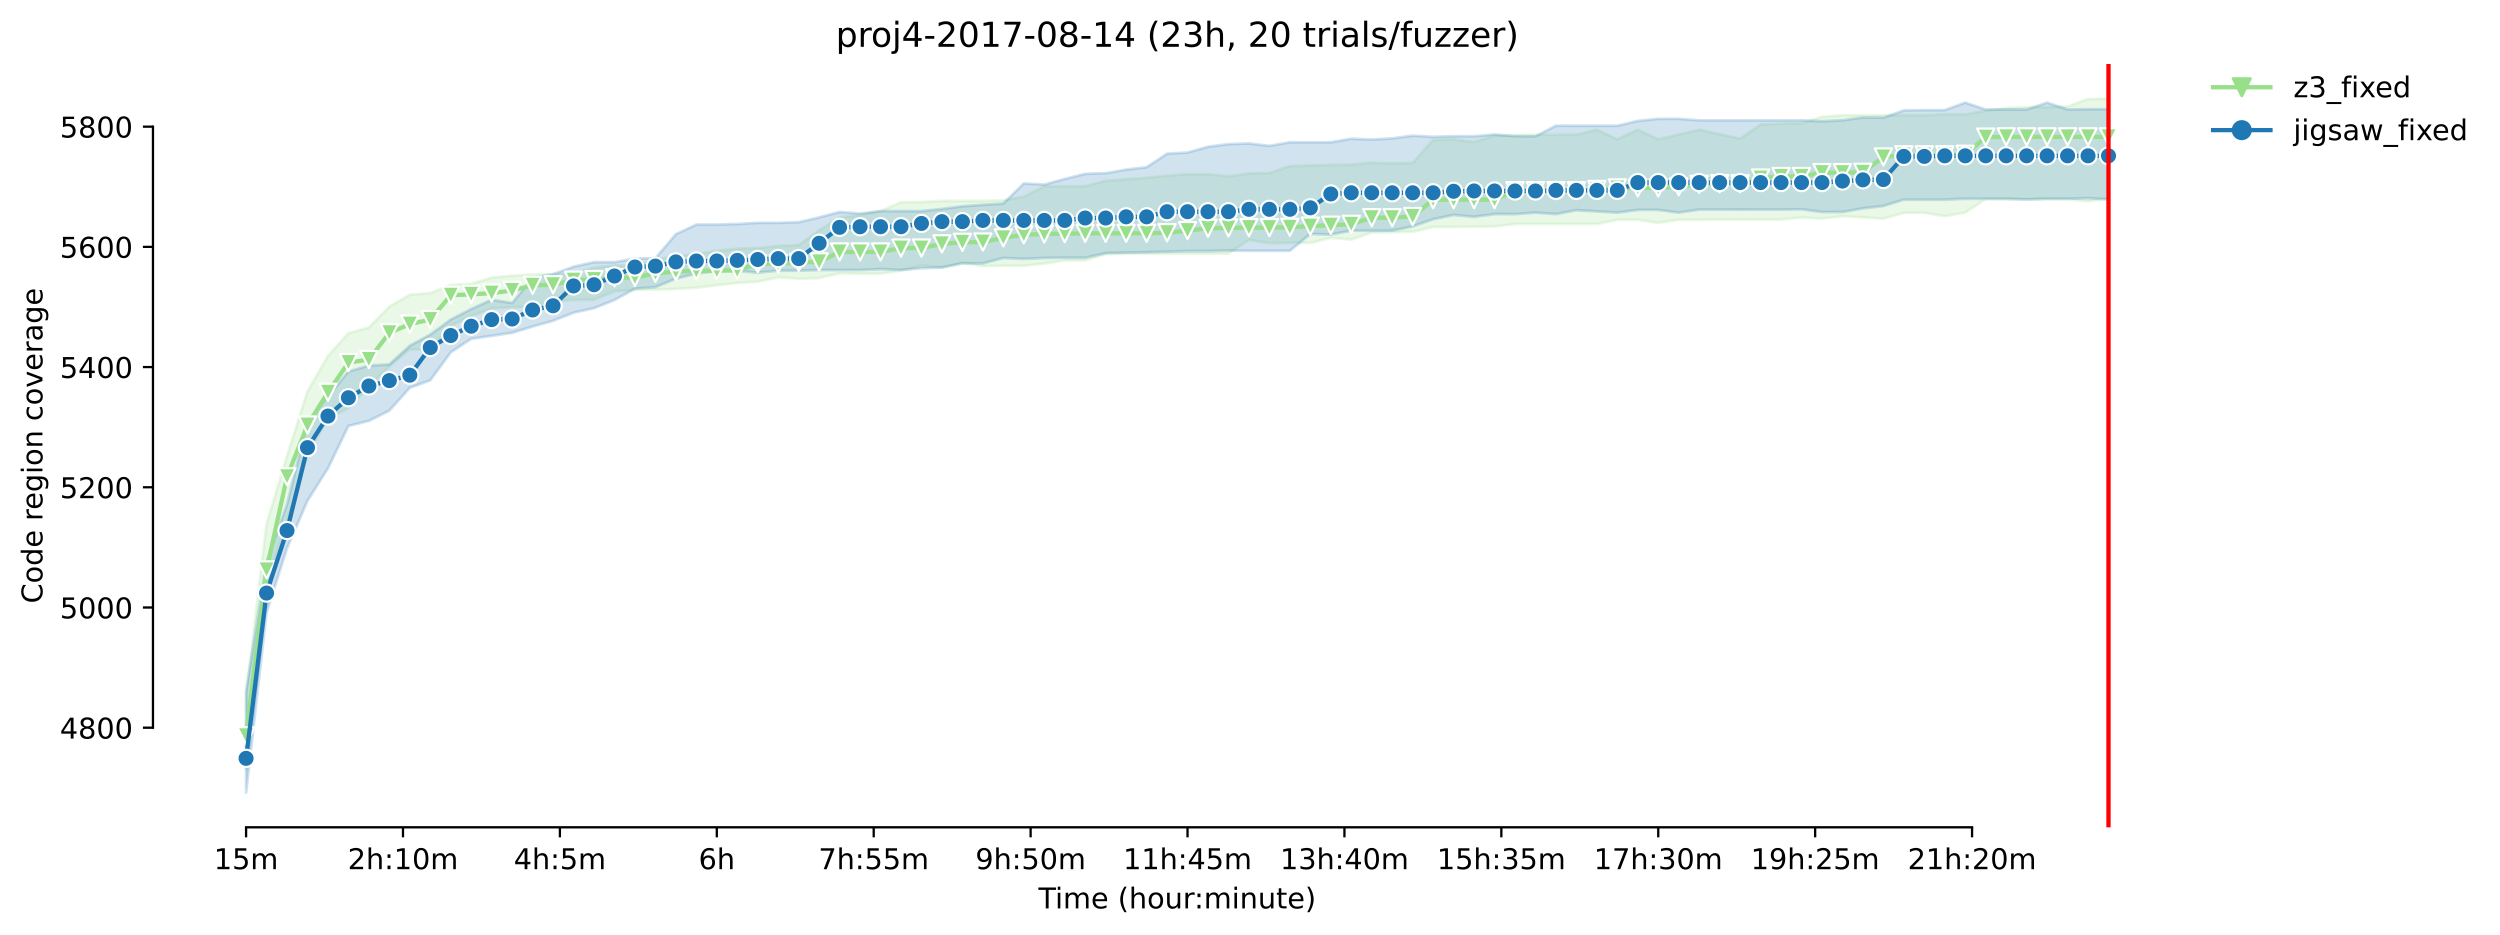 <?xml version="1.0" encoding="utf-8" standalone="no"?>
<!DOCTYPE svg PUBLIC "-//W3C//DTD SVG 1.1//EN"
  "http://www.w3.org/Graphics/SVG/1.1/DTD/svg11.dtd">
<!-- Created with matplotlib (https://matplotlib.org/) -->
<svg height="325.986pt" version="1.1" viewBox="0 0 871.595 325.986" width="871.595pt" xmlns="http://www.w3.org/2000/svg" xmlns:xlink="http://www.w3.org/1999/xlink">
 <defs>
  <style type="text/css">*{stroke-linecap:butt;stroke-linejoin:round;}</style>
 </defs>
 <g id="figure_1">
  <g id="patch_1">
   <path d="M 0 325.986 
L 871.595 325.986 
L 871.595 0 
L 0 0 
z
" style="fill:#ffffff;"/>
  </g>
  <g id="axes_1">
   <g id="patch_2">
    <path d="M 53.328 288.43 
L 767.568 288.43 
L 767.568 22.318 
L 53.328 22.318 
z
" style="fill:#ffffff;"/>
   </g>
   <g id="PolyCollection_1">
    <defs>
     <path d="M 85.794 -84.018 
L 85.794 -57.825 
L 92.929 -121.736 
L 100.064 -144.576 
L 107.199 -167.207 
L 114.335 -180.094 
L 121.47 -183.656 
L 128.605 -191.2 
L 135.74 -198.209 
L 142.876 -204.192 
L 150.011 -203.878 
L 157.146 -212.364 
L 164.281 -215.811 
L 171.417 -218.441 
L 178.552 -218.86 
L 185.687 -218.965 
L 192.823 -221.06 
L 199.958 -221.375 
L 207.093 -221.477 
L 214.228 -224.413 
L 221.364 -224.937 
L 228.499 -225.036 
L 235.634 -225.251 
L 242.769 -225.67 
L 249.905 -226.508 
L 257.04 -227.326 
L 264.175 -227.766 
L 271.31 -229.337 
L 278.446 -228.813 
L 285.581 -229.02 
L 292.716 -230.697 
L 299.852 -230.595 
L 306.987 -230.595 
L 314.122 -231.642 
L 321.257 -233.423 
L 328.393 -232.795 
L 335.528 -234.366 
L 342.663 -233.214 
L 349.798 -233.319 
L 356.934 -233.319 
L 364.069 -234.052 
L 371.204 -235.205 
L 378.339 -235.205 
L 385.475 -237.405 
L 392.61 -237.51 
L 399.745 -237.614 
L 406.88 -237.51 
L 414.016 -237.614 
L 421.151 -237.614 
L 428.286 -237.614 
L 435.422 -242.329 
L 442.557 -241.177 
L 449.692 -241.281 
L 456.827 -241.281 
L 463.963 -243.063 
L 471.098 -242.434 
L 478.233 -244.948 
L 485.368 -245.053 
L 492.504 -245.158 
L 499.639 -246.834 
L 506.774 -246.834 
L 513.909 -246.939 
L 521.045 -247.044 
L 528.18 -247.882 
L 535.315 -247.882 
L 542.451 -247.882 
L 549.586 -247.882 
L 556.721 -247.882 
L 563.856 -249.349 
L 570.992 -249.349 
L 578.127 -248.301 
L 585.262 -249.349 
L 592.397 -249.349 
L 599.533 -249.454 
L 606.668 -249.454 
L 613.803 -249.454 
L 620.938 -249.454 
L 628.074 -250.187 
L 635.209 -249.768 
L 642.344 -250.596 
L 649.479 -250.187 
L 656.615 -249.768 
L 663.75 -251.759 
L 670.885 -251.759 
L 678.021 -250.606 
L 685.156 -251.863 
L 692.291 -256.578 
L 699.426 -256.552 
L 706.562 -256.578 
L 713.697 -256.578 
L 720.832 -256.578 
L 727.967 -255.771 
L 735.103 -256.788 
L 735.103 -291.572 
L 735.103 -291.572 
L 727.967 -291.467 
L 720.832 -288.848 
L 713.697 -288.646 
L 706.562 -288.639 
L 699.426 -288.324 
L 692.291 -287.381 
L 685.156 -286.132 
L 678.021 -286.124 
L 670.885 -285.81 
L 663.75 -285.81 
L 656.615 -285.81 
L 649.479 -285.81 
L 642.344 -285.81 
L 635.209 -285.286 
L 628.074 -282.981 
L 620.938 -282.876 
L 613.803 -282.562 
L 606.668 -277.656 
L 599.533 -279.209 
L 592.397 -280.781 
L 585.262 -279.104 
L 578.127 -277.428 
L 570.992 -280.781 
L 563.856 -277.428 
L 556.721 -280.781 
L 549.586 -279 
L 542.451 -279 
L 535.315 -279 
L 528.18 -278.895 
L 521.045 -278.685 
L 513.909 -276.485 
L 506.774 -277.428 
L 499.639 -277.218 
L 492.504 -269.151 
L 485.368 -269.046 
L 478.233 -269.256 
L 471.098 -268.556 
L 463.963 -268.522 
L 456.827 -268.313 
L 449.692 -268.103 
L 442.557 -265.693 
L 435.422 -265.484 
L 428.286 -264.541 
L 421.151 -265.274 
L 414.016 -265.274 
L 406.88 -264.764 
L 399.745 -264.017 
L 392.61 -263.493 
L 385.475 -262.969 
L 378.339 -261.083 
L 371.204 -260.979 
L 364.069 -261.083 
L 356.934 -257.416 
L 349.798 -256.159 
L 342.663 -255.955 
L 335.528 -255.95 
L 328.393 -255.955 
L 321.257 -255.53 
L 314.122 -255.53 
L 306.987 -252.387 
L 299.852 -251.025 
L 292.716 -250.187 
L 285.581 -245.682 
L 278.446 -240.548 
L 271.31 -240.252 
L 264.175 -239.5 
L 257.04 -239.291 
L 249.905 -238.557 
L 242.769 -237.405 
L 235.634 -236.776 
L 228.499 -235.519 
L 221.364 -233.423 
L 214.228 -233.423 
L 207.093 -232.69 
L 199.958 -230.595 
L 192.823 -230.385 
L 185.687 -230.28 
L 178.552 -229.861 
L 171.417 -229.233 
L 164.281 -227.032 
L 157.146 -226.613 
L 150.011 -223.784 
L 142.876 -223.26 
L 135.74 -219.088 
L 128.605 -211.84 
L 121.47 -209.85 
L 114.335 -201.887 
L 107.199 -189.524 
L 100.064 -167.011 
L 92.929 -143.319 
L 85.794 -84.018 
z
" id="mf0e7f48b94" style="stroke:#98df8a;stroke-opacity:0.2;"/>
    </defs>
    <g clip-path="url(#pbf2a173a5a)">
     <use style="fill:#98df8a;fill-opacity:0.2;stroke:#98df8a;stroke-opacity:0.2;" x="0" xlink:href="#mf0e7f48b94" y="325.986"/>
    </g>
   </g>
   <g id="PolyCollection_2">
    <defs>
     <path d="M 85.794 -84.961 
L 85.794 -49.652 
L 92.929 -112.411 
L 100.064 -134.83 
L 107.199 -151.381 
L 114.335 -162.702 
L 121.47 -177.475 
L 128.605 -179.256 
L 135.74 -182.818 
L 142.876 -190.781 
L 150.011 -193.4 
L 157.146 -203.144 
L 164.281 -207.859 
L 171.417 -208.907 
L 178.552 -209.954 
L 185.687 -212.147 
L 192.823 -214.145 
L 199.958 -216.974 
L 207.093 -218.546 
L 214.228 -221.375 
L 221.364 -225.356 
L 228.499 -225.88 
L 235.634 -228.813 
L 242.769 -230.595 
L 249.905 -231.538 
L 257.04 -231.538 
L 264.175 -230.909 
L 271.31 -231.642 
L 278.446 -231.642 
L 285.581 -231.844 
L 292.716 -231.852 
L 299.852 -231.852 
L 306.987 -232.158 
L 314.122 -231.852 
L 321.257 -232.48 
L 328.393 -232.69 
L 335.528 -234.157 
L 342.663 -234.157 
L 349.798 -236.043 
L 356.934 -235.728 
L 364.069 -236.043 
L 371.204 -236.148 
L 378.339 -236.148 
L 385.475 -237.719 
L 392.61 -237.929 
L 399.745 -238.033 
L 406.88 -238.243 
L 414.016 -238.453 
L 421.151 -238.453 
L 428.286 -238.662 
L 435.422 -238.557 
L 442.557 -238.557 
L 449.692 -238.557 
L 456.827 -244.419 
L 463.963 -244.215 
L 471.098 -245.577 
L 478.233 -245.546 
L 485.368 -245.577 
L 492.504 -247.044 
L 499.639 -249.558 
L 506.774 -251.025 
L 513.909 -250.397 
L 521.045 -251.34 
L 528.18 -251.326 
L 535.315 -251.85 
L 542.451 -251.34 
L 549.586 -252.702 
L 556.721 -252.283 
L 563.856 -251.863 
L 570.992 -252.806 
L 578.127 -252.806 
L 585.262 -251.863 
L 592.397 -252.911 
L 599.533 -252.911 
L 606.668 -252.89 
L 613.803 -252.911 
L 620.938 -252.911 
L 628.074 -253.016 
L 635.209 -252.073 
L 642.344 -252.073 
L 649.479 -253.33 
L 656.615 -254.168 
L 663.75 -256.369 
L 670.885 -256.369 
L 678.021 -256.369 
L 685.156 -256.683 
L 692.291 -256.683 
L 699.426 -256.683 
L 706.562 -256.424 
L 713.697 -256.683 
L 720.832 -256.683 
L 727.967 -256.887 
L 735.103 -256.473 
L 735.103 -287.905 
L 735.103 -287.905 
L 727.967 -287.905 
L 720.832 -287.8 
L 713.697 -290.21 
L 706.562 -287.8 
L 699.426 -287.819 
L 692.291 -287.8 
L 685.156 -290.21 
L 678.021 -287.591 
L 670.885 -287.591 
L 663.75 -287.486 
L 656.615 -284.972 
L 649.479 -285.029 
L 642.344 -284.029 
L 635.209 -283.714 
L 628.074 -284.029 
L 620.938 -284.029 
L 613.803 -284.029 
L 606.668 -284.029 
L 599.533 -284.029 
L 592.397 -284.029 
L 585.262 -284.552 
L 578.127 -284.552 
L 570.992 -283.819 
L 563.856 -282.143 
L 556.721 -282.143 
L 549.586 -282.143 
L 542.451 -282.161 
L 535.315 -278.476 
L 528.18 -278.491 
L 521.045 -279.104 
L 513.909 -278.476 
L 506.774 -278.491 
L 499.639 -278.266 
L 492.504 -278.685 
L 485.368 -277.742 
L 478.233 -277.323 
L 471.098 -277.637 
L 463.963 -276.38 
L 456.827 -276.38 
L 449.692 -276.38 
L 442.557 -275.123 
L 435.422 -275.961 
L 428.286 -275.752 
L 421.151 -274.809 
L 414.016 -272.818 
L 406.88 -272.399 
L 399.745 -267.684 
L 392.61 -266.846 
L 385.475 -265.589 
L 378.339 -265.379 
L 371.204 -263.598 
L 364.069 -261.618 
L 356.934 -262.026 
L 349.798 -255.007 
L 342.663 -254.588 
L 335.528 -254.064 
L 328.393 -253.121 
L 321.257 -252.387 
L 314.122 -252.387 
L 306.987 -252.387 
L 299.852 -251.549 
L 292.716 -252.073 
L 285.581 -250.187 
L 278.446 -248.511 
L 271.31 -248.301 
L 264.175 -248.301 
L 257.04 -247.882 
L 249.905 -247.673 
L 242.769 -247.673 
L 235.634 -244.341 
L 228.499 -235.938 
L 221.364 -235.833 
L 214.228 -234.576 
L 207.093 -234.576 
L 199.958 -233.004 
L 192.823 -230.385 
L 185.687 -229.023 
L 178.552 -220.327 
L 171.417 -221.479 
L 164.281 -218.231 
L 157.146 -214.564 
L 150.011 -209.331 
L 142.876 -205.449 
L 135.74 -198.953 
L 128.605 -198.534 
L 121.47 -196.454 
L 114.335 -187.847 
L 107.199 -178.64 
L 100.064 -150.129 
L 92.929 -130.118 
L 85.794 -84.961 
z
" id="m0b135de527" style="stroke:#1f77b4;stroke-opacity:0.2;"/>
    </defs>
    <g clip-path="url(#pbf2a173a5a)">
     <use style="fill:#1f77b4;fill-opacity:0.2;stroke:#1f77b4;stroke-opacity:0.2;" x="0" xlink:href="#m0b135de527" y="325.986"/>
    </g>
   </g>
   <g id="matplotlib.axis_1">
    <g id="xtick_1">
     <g id="line2d_1">
      <defs>
       <path d="M 0 0 
L 0 3.5 
" id="m240ac03661" style="stroke:#000000;stroke-width:0.8;"/>
      </defs>
      <g>
       <use style="stroke:#000000;stroke-width:0.8;" x="85.794" xlink:href="#m240ac03661" y="288.43"/>
      </g>
     </g>
     <g id="text_1">
      <!-- 15m -->
      <g transform="translate(74.561 303.029)scale(0.1 -0.1)">
       <defs>
        <path d="M 12.406 8.297 
L 28.516 8.297 
L 28.516 63.922 
L 10.984 60.406 
L 10.984 69.391 
L 28.422 72.906 
L 38.281 72.906 
L 38.281 8.297 
L 54.391 8.297 
L 54.391 0 
L 12.406 0 
z
" id="DejaVuSans-49"/>
        <path d="M 10.797 72.906 
L 49.516 72.906 
L 49.516 64.594 
L 19.828 64.594 
L 19.828 46.734 
Q 21.969 47.469 24.109 47.828 
Q 26.266 48.188 28.422 48.188 
Q 40.625 48.188 47.75 41.5 
Q 54.891 34.812 54.891 23.391 
Q 54.891 11.625 47.562 5.094 
Q 40.234 -1.422 26.906 -1.422 
Q 22.312 -1.422 17.547 -0.641 
Q 12.797 0.141 7.719 1.703 
L 7.719 11.625 
Q 12.109 9.234 16.797 8.062 
Q 21.484 6.891 26.703 6.891 
Q 35.156 6.891 40.078 11.328 
Q 45.016 15.766 45.016 23.391 
Q 45.016 31 40.078 35.438 
Q 35.156 39.891 26.703 39.891 
Q 22.75 39.891 18.812 39.016 
Q 14.891 38.141 10.797 36.281 
z
" id="DejaVuSans-53"/>
        <path d="M 52 44.188 
Q 55.375 50.25 60.062 53.125 
Q 64.75 56 71.094 56 
Q 79.641 56 84.281 50.016 
Q 88.922 44.047 88.922 33.016 
L 88.922 0 
L 79.891 0 
L 79.891 32.719 
Q 79.891 40.578 77.094 44.375 
Q 74.312 48.188 68.609 48.188 
Q 61.625 48.188 57.562 43.547 
Q 53.516 38.922 53.516 30.906 
L 53.516 0 
L 44.484 0 
L 44.484 32.719 
Q 44.484 40.625 41.703 44.406 
Q 38.922 48.188 33.109 48.188 
Q 26.219 48.188 22.156 43.531 
Q 18.109 38.875 18.109 30.906 
L 18.109 0 
L 9.078 0 
L 9.078 54.688 
L 18.109 54.688 
L 18.109 46.188 
Q 21.188 51.219 25.484 53.609 
Q 29.781 56 35.688 56 
Q 41.656 56 45.828 52.969 
Q 50 49.953 52 44.188 
z
" id="DejaVuSans-109"/>
       </defs>
       <use xlink:href="#DejaVuSans-49"/>
       <use x="63.623" xlink:href="#DejaVuSans-53"/>
       <use x="127.246" xlink:href="#DejaVuSans-109"/>
      </g>
     </g>
    </g>
    <g id="xtick_2">
     <g id="line2d_2">
      <g>
       <use style="stroke:#000000;stroke-width:0.8;" x="140.497" xlink:href="#m240ac03661" y="288.43"/>
      </g>
     </g>
     <g id="text_2">
      <!-- 2h:10m -->
      <g transform="translate(121.23 303.029)scale(0.1 -0.1)">
       <defs>
        <path d="M 19.188 8.297 
L 53.609 8.297 
L 53.609 0 
L 7.328 0 
L 7.328 8.297 
Q 12.938 14.109 22.625 23.891 
Q 32.328 33.688 34.812 36.531 
Q 39.547 41.844 41.422 45.531 
Q 43.312 49.219 43.312 52.781 
Q 43.312 58.594 39.234 62.25 
Q 35.156 65.922 28.609 65.922 
Q 23.969 65.922 18.812 64.312 
Q 13.672 62.703 7.812 59.422 
L 7.812 69.391 
Q 13.766 71.781 18.938 73 
Q 24.125 74.219 28.422 74.219 
Q 39.75 74.219 46.484 68.547 
Q 53.219 62.891 53.219 53.422 
Q 53.219 48.922 51.531 44.891 
Q 49.859 40.875 45.406 35.406 
Q 44.188 33.984 37.641 27.219 
Q 31.109 20.453 19.188 8.297 
z
" id="DejaVuSans-50"/>
        <path d="M 54.891 33.016 
L 54.891 0 
L 45.906 0 
L 45.906 32.719 
Q 45.906 40.484 42.875 44.328 
Q 39.844 48.188 33.797 48.188 
Q 26.516 48.188 22.312 43.547 
Q 18.109 38.922 18.109 30.906 
L 18.109 0 
L 9.078 0 
L 9.078 75.984 
L 18.109 75.984 
L 18.109 46.188 
Q 21.344 51.125 25.703 53.562 
Q 30.078 56 35.797 56 
Q 45.219 56 50.047 50.172 
Q 54.891 44.344 54.891 33.016 
z
" id="DejaVuSans-104"/>
        <path d="M 11.719 12.406 
L 22.016 12.406 
L 22.016 0 
L 11.719 0 
z
M 11.719 51.703 
L 22.016 51.703 
L 22.016 39.312 
L 11.719 39.312 
z
" id="DejaVuSans-58"/>
        <path d="M 31.781 66.406 
Q 24.172 66.406 20.328 58.906 
Q 16.5 51.422 16.5 36.375 
Q 16.5 21.391 20.328 13.891 
Q 24.172 6.391 31.781 6.391 
Q 39.453 6.391 43.281 13.891 
Q 47.125 21.391 47.125 36.375 
Q 47.125 51.422 43.281 58.906 
Q 39.453 66.406 31.781 66.406 
z
M 31.781 74.219 
Q 44.047 74.219 50.516 64.516 
Q 56.984 54.828 56.984 36.375 
Q 56.984 17.969 50.516 8.266 
Q 44.047 -1.422 31.781 -1.422 
Q 19.531 -1.422 13.062 8.266 
Q 6.594 17.969 6.594 36.375 
Q 6.594 54.828 13.062 64.516 
Q 19.531 74.219 31.781 74.219 
z
" id="DejaVuSans-48"/>
       </defs>
       <use xlink:href="#DejaVuSans-50"/>
       <use x="63.623" xlink:href="#DejaVuSans-104"/>
       <use x="127.002" xlink:href="#DejaVuSans-58"/>
       <use x="160.693" xlink:href="#DejaVuSans-49"/>
       <use x="224.316" xlink:href="#DejaVuSans-48"/>
       <use x="287.939" xlink:href="#DejaVuSans-109"/>
      </g>
     </g>
    </g>
    <g id="xtick_3">
     <g id="line2d_3">
      <g>
       <use style="stroke:#000000;stroke-width:0.8;" x="195.201" xlink:href="#m240ac03661" y="288.43"/>
      </g>
     </g>
     <g id="text_3">
      <!-- 4h:5m -->
      <g transform="translate(179.115 303.029)scale(0.1 -0.1)">
       <defs>
        <path d="M 37.797 64.312 
L 12.891 25.391 
L 37.797 25.391 
z
M 35.203 72.906 
L 47.609 72.906 
L 47.609 25.391 
L 58.016 25.391 
L 58.016 17.188 
L 47.609 17.188 
L 47.609 0 
L 37.797 0 
L 37.797 17.188 
L 4.891 17.188 
L 4.891 26.703 
z
" id="DejaVuSans-52"/>
       </defs>
       <use xlink:href="#DejaVuSans-52"/>
       <use x="63.623" xlink:href="#DejaVuSans-104"/>
       <use x="127.002" xlink:href="#DejaVuSans-58"/>
       <use x="160.693" xlink:href="#DejaVuSans-53"/>
       <use x="224.316" xlink:href="#DejaVuSans-109"/>
      </g>
     </g>
    </g>
    <g id="xtick_4">
     <g id="line2d_4">
      <g>
       <use style="stroke:#000000;stroke-width:0.8;" x="249.905" xlink:href="#m240ac03661" y="288.43"/>
      </g>
     </g>
     <g id="text_4">
      <!-- 6h -->
      <g transform="translate(243.555 303.029)scale(0.1 -0.1)">
       <defs>
        <path d="M 33.016 40.375 
Q 26.375 40.375 22.484 35.828 
Q 18.609 31.297 18.609 23.391 
Q 18.609 15.531 22.484 10.953 
Q 26.375 6.391 33.016 6.391 
Q 39.656 6.391 43.531 10.953 
Q 47.406 15.531 47.406 23.391 
Q 47.406 31.297 43.531 35.828 
Q 39.656 40.375 33.016 40.375 
z
M 52.594 71.297 
L 52.594 62.312 
Q 48.875 64.062 45.094 64.984 
Q 41.312 65.922 37.594 65.922 
Q 27.828 65.922 22.672 59.328 
Q 17.531 52.734 16.797 39.406 
Q 19.672 43.656 24.016 45.922 
Q 28.375 48.188 33.594 48.188 
Q 44.578 48.188 50.953 41.516 
Q 57.328 34.859 57.328 23.391 
Q 57.328 12.156 50.688 5.359 
Q 44.047 -1.422 33.016 -1.422 
Q 20.359 -1.422 13.672 8.266 
Q 6.984 17.969 6.984 36.375 
Q 6.984 53.656 15.188 63.938 
Q 23.391 74.219 37.203 74.219 
Q 40.922 74.219 44.703 73.484 
Q 48.484 72.75 52.594 71.297 
z
" id="DejaVuSans-54"/>
       </defs>
       <use xlink:href="#DejaVuSans-54"/>
       <use x="63.623" xlink:href="#DejaVuSans-104"/>
      </g>
     </g>
    </g>
    <g id="xtick_5">
     <g id="line2d_5">
      <g>
       <use style="stroke:#000000;stroke-width:0.8;" x="304.608" xlink:href="#m240ac03661" y="288.43"/>
      </g>
     </g>
     <g id="text_5">
      <!-- 7h:55m -->
      <g transform="translate(285.341 303.029)scale(0.1 -0.1)">
       <defs>
        <path d="M 8.203 72.906 
L 55.078 72.906 
L 55.078 68.703 
L 28.609 0 
L 18.312 0 
L 43.219 64.594 
L 8.203 64.594 
z
" id="DejaVuSans-55"/>
       </defs>
       <use xlink:href="#DejaVuSans-55"/>
       <use x="63.623" xlink:href="#DejaVuSans-104"/>
       <use x="127.002" xlink:href="#DejaVuSans-58"/>
       <use x="160.693" xlink:href="#DejaVuSans-53"/>
       <use x="224.316" xlink:href="#DejaVuSans-53"/>
       <use x="287.939" xlink:href="#DejaVuSans-109"/>
      </g>
     </g>
    </g>
    <g id="xtick_6">
     <g id="line2d_6">
      <g>
       <use style="stroke:#000000;stroke-width:0.8;" x="359.312" xlink:href="#m240ac03661" y="288.43"/>
      </g>
     </g>
     <g id="text_6">
      <!-- 9h:50m -->
      <g transform="translate(340.045 303.029)scale(0.1 -0.1)">
       <defs>
        <path d="M 10.984 1.516 
L 10.984 10.5 
Q 14.703 8.734 18.5 7.812 
Q 22.312 6.891 25.984 6.891 
Q 35.75 6.891 40.891 13.453 
Q 46.047 20.016 46.781 33.406 
Q 43.953 29.203 39.594 26.953 
Q 35.25 24.703 29.984 24.703 
Q 19.047 24.703 12.672 31.312 
Q 6.297 37.938 6.297 49.422 
Q 6.297 60.641 12.938 67.422 
Q 19.578 74.219 30.609 74.219 
Q 43.266 74.219 49.922 64.516 
Q 56.594 54.828 56.594 36.375 
Q 56.594 19.141 48.406 8.859 
Q 40.234 -1.422 26.422 -1.422 
Q 22.703 -1.422 18.891 -0.688 
Q 15.094 0.047 10.984 1.516 
z
M 30.609 32.422 
Q 37.25 32.422 41.125 36.953 
Q 45.016 41.5 45.016 49.422 
Q 45.016 57.281 41.125 61.844 
Q 37.25 66.406 30.609 66.406 
Q 23.969 66.406 20.094 61.844 
Q 16.219 57.281 16.219 49.422 
Q 16.219 41.5 20.094 36.953 
Q 23.969 32.422 30.609 32.422 
z
" id="DejaVuSans-57"/>
       </defs>
       <use xlink:href="#DejaVuSans-57"/>
       <use x="63.623" xlink:href="#DejaVuSans-104"/>
       <use x="127.002" xlink:href="#DejaVuSans-58"/>
       <use x="160.693" xlink:href="#DejaVuSans-53"/>
       <use x="224.316" xlink:href="#DejaVuSans-48"/>
       <use x="287.939" xlink:href="#DejaVuSans-109"/>
      </g>
     </g>
    </g>
    <g id="xtick_7">
     <g id="line2d_7">
      <g>
       <use style="stroke:#000000;stroke-width:0.8;" x="414.016" xlink:href="#m240ac03661" y="288.43"/>
      </g>
     </g>
     <g id="text_7">
      <!-- 11h:45m -->
      <g transform="translate(391.567 303.029)scale(0.1 -0.1)">
       <use xlink:href="#DejaVuSans-49"/>
       <use x="63.623" xlink:href="#DejaVuSans-49"/>
       <use x="127.246" xlink:href="#DejaVuSans-104"/>
       <use x="190.625" xlink:href="#DejaVuSans-58"/>
       <use x="224.316" xlink:href="#DejaVuSans-52"/>
       <use x="287.939" xlink:href="#DejaVuSans-53"/>
       <use x="351.562" xlink:href="#DejaVuSans-109"/>
      </g>
     </g>
    </g>
    <g id="xtick_8">
     <g id="line2d_8">
      <g>
       <use style="stroke:#000000;stroke-width:0.8;" x="468.719" xlink:href="#m240ac03661" y="288.43"/>
      </g>
     </g>
     <g id="text_8">
      <!-- 13h:40m -->
      <g transform="translate(446.271 303.029)scale(0.1 -0.1)">
       <defs>
        <path d="M 40.578 39.312 
Q 47.656 37.797 51.625 33 
Q 55.609 28.219 55.609 21.188 
Q 55.609 10.406 48.188 4.484 
Q 40.766 -1.422 27.094 -1.422 
Q 22.516 -1.422 17.656 -0.516 
Q 12.797 0.391 7.625 2.203 
L 7.625 11.719 
Q 11.719 9.328 16.594 8.109 
Q 21.484 6.891 26.812 6.891 
Q 36.078 6.891 40.938 10.547 
Q 45.797 14.203 45.797 21.188 
Q 45.797 27.641 41.281 31.266 
Q 36.766 34.906 28.719 34.906 
L 20.219 34.906 
L 20.219 43.016 
L 29.109 43.016 
Q 36.375 43.016 40.234 45.922 
Q 44.094 48.828 44.094 54.297 
Q 44.094 59.906 40.109 62.906 
Q 36.141 65.922 28.719 65.922 
Q 24.656 65.922 20.016 65.031 
Q 15.375 64.156 9.812 62.312 
L 9.812 71.094 
Q 15.438 72.656 20.344 73.438 
Q 25.25 74.219 29.594 74.219 
Q 40.828 74.219 47.359 69.109 
Q 53.906 64.016 53.906 55.328 
Q 53.906 49.266 50.438 45.094 
Q 46.969 40.922 40.578 39.312 
z
" id="DejaVuSans-51"/>
       </defs>
       <use xlink:href="#DejaVuSans-49"/>
       <use x="63.623" xlink:href="#DejaVuSans-51"/>
       <use x="127.246" xlink:href="#DejaVuSans-104"/>
       <use x="190.625" xlink:href="#DejaVuSans-58"/>
       <use x="224.316" xlink:href="#DejaVuSans-52"/>
       <use x="287.939" xlink:href="#DejaVuSans-48"/>
       <use x="351.562" xlink:href="#DejaVuSans-109"/>
      </g>
     </g>
    </g>
    <g id="xtick_9">
     <g id="line2d_9">
      <g>
       <use style="stroke:#000000;stroke-width:0.8;" x="523.423" xlink:href="#m240ac03661" y="288.43"/>
      </g>
     </g>
     <g id="text_9">
      <!-- 15h:35m -->
      <g transform="translate(500.975 303.029)scale(0.1 -0.1)">
       <use xlink:href="#DejaVuSans-49"/>
       <use x="63.623" xlink:href="#DejaVuSans-53"/>
       <use x="127.246" xlink:href="#DejaVuSans-104"/>
       <use x="190.625" xlink:href="#DejaVuSans-58"/>
       <use x="224.316" xlink:href="#DejaVuSans-51"/>
       <use x="287.939" xlink:href="#DejaVuSans-53"/>
       <use x="351.562" xlink:href="#DejaVuSans-109"/>
      </g>
     </g>
    </g>
    <g id="xtick_10">
     <g id="line2d_10">
      <g>
       <use style="stroke:#000000;stroke-width:0.8;" x="578.127" xlink:href="#m240ac03661" y="288.43"/>
      </g>
     </g>
     <g id="text_10">
      <!-- 17h:30m -->
      <g transform="translate(555.678 303.029)scale(0.1 -0.1)">
       <use xlink:href="#DejaVuSans-49"/>
       <use x="63.623" xlink:href="#DejaVuSans-55"/>
       <use x="127.246" xlink:href="#DejaVuSans-104"/>
       <use x="190.625" xlink:href="#DejaVuSans-58"/>
       <use x="224.316" xlink:href="#DejaVuSans-51"/>
       <use x="287.939" xlink:href="#DejaVuSans-48"/>
       <use x="351.562" xlink:href="#DejaVuSans-109"/>
      </g>
     </g>
    </g>
    <g id="xtick_11">
     <g id="line2d_11">
      <g>
       <use style="stroke:#000000;stroke-width:0.8;" x="632.831" xlink:href="#m240ac03661" y="288.43"/>
      </g>
     </g>
     <g id="text_11">
      <!-- 19h:25m -->
      <g transform="translate(610.382 303.029)scale(0.1 -0.1)">
       <use xlink:href="#DejaVuSans-49"/>
       <use x="63.623" xlink:href="#DejaVuSans-57"/>
       <use x="127.246" xlink:href="#DejaVuSans-104"/>
       <use x="190.625" xlink:href="#DejaVuSans-58"/>
       <use x="224.316" xlink:href="#DejaVuSans-50"/>
       <use x="287.939" xlink:href="#DejaVuSans-53"/>
       <use x="351.562" xlink:href="#DejaVuSans-109"/>
      </g>
     </g>
    </g>
    <g id="xtick_12">
     <g id="line2d_12">
      <g>
       <use style="stroke:#000000;stroke-width:0.8;" x="687.534" xlink:href="#m240ac03661" y="288.43"/>
      </g>
     </g>
     <g id="text_12">
      <!-- 21h:20m -->
      <g transform="translate(665.086 303.029)scale(0.1 -0.1)">
       <use xlink:href="#DejaVuSans-50"/>
       <use x="63.623" xlink:href="#DejaVuSans-49"/>
       <use x="127.246" xlink:href="#DejaVuSans-104"/>
       <use x="190.625" xlink:href="#DejaVuSans-58"/>
       <use x="224.316" xlink:href="#DejaVuSans-50"/>
       <use x="287.939" xlink:href="#DejaVuSans-48"/>
       <use x="351.562" xlink:href="#DejaVuSans-109"/>
      </g>
     </g>
    </g>
    <g id="text_13">
     <!-- Time (hour:minute) -->
     <g transform="translate(362.041 316.707)scale(0.1 -0.1)">
      <defs>
       <path d="M -0.297 72.906 
L 61.375 72.906 
L 61.375 64.594 
L 35.5 64.594 
L 35.5 0 
L 25.594 0 
L 25.594 64.594 
L -0.297 64.594 
z
" id="DejaVuSans-84"/>
       <path d="M 9.422 54.688 
L 18.406 54.688 
L 18.406 0 
L 9.422 0 
z
M 9.422 75.984 
L 18.406 75.984 
L 18.406 64.594 
L 9.422 64.594 
z
" id="DejaVuSans-105"/>
       <path d="M 56.203 29.594 
L 56.203 25.203 
L 14.891 25.203 
Q 15.484 15.922 20.484 11.062 
Q 25.484 6.203 34.422 6.203 
Q 39.594 6.203 44.453 7.469 
Q 49.312 8.734 54.109 11.281 
L 54.109 2.781 
Q 49.266 0.734 44.188 -0.344 
Q 39.109 -1.422 33.891 -1.422 
Q 20.797 -1.422 13.156 6.188 
Q 5.516 13.812 5.516 26.812 
Q 5.516 40.234 12.766 48.109 
Q 20.016 56 32.328 56 
Q 43.359 56 49.781 48.891 
Q 56.203 41.797 56.203 29.594 
z
M 47.219 32.234 
Q 47.125 39.594 43.094 43.984 
Q 39.062 48.391 32.422 48.391 
Q 24.906 48.391 20.391 44.141 
Q 15.875 39.891 15.188 32.172 
z
" id="DejaVuSans-101"/>
       <path id="DejaVuSans-32"/>
       <path d="M 31 75.875 
Q 24.469 64.656 21.281 53.656 
Q 18.109 42.672 18.109 31.391 
Q 18.109 20.125 21.312 9.062 
Q 24.516 -2 31 -13.188 
L 23.188 -13.188 
Q 15.875 -1.703 12.234 9.375 
Q 8.594 20.453 8.594 31.391 
Q 8.594 42.281 12.203 53.312 
Q 15.828 64.359 23.188 75.875 
z
" id="DejaVuSans-40"/>
       <path d="M 30.609 48.391 
Q 23.391 48.391 19.188 42.75 
Q 14.984 37.109 14.984 27.297 
Q 14.984 17.484 19.156 11.844 
Q 23.344 6.203 30.609 6.203 
Q 37.797 6.203 41.984 11.859 
Q 46.188 17.531 46.188 27.297 
Q 46.188 37.016 41.984 42.703 
Q 37.797 48.391 30.609 48.391 
z
M 30.609 56 
Q 42.328 56 49.016 48.375 
Q 55.719 40.766 55.719 27.297 
Q 55.719 13.875 49.016 6.219 
Q 42.328 -1.422 30.609 -1.422 
Q 18.844 -1.422 12.172 6.219 
Q 5.516 13.875 5.516 27.297 
Q 5.516 40.766 12.172 48.375 
Q 18.844 56 30.609 56 
z
" id="DejaVuSans-111"/>
       <path d="M 8.5 21.578 
L 8.5 54.688 
L 17.484 54.688 
L 17.484 21.922 
Q 17.484 14.156 20.5 10.266 
Q 23.531 6.391 29.594 6.391 
Q 36.859 6.391 41.078 11.031 
Q 45.312 15.672 45.312 23.688 
L 45.312 54.688 
L 54.297 54.688 
L 54.297 0 
L 45.312 0 
L 45.312 8.406 
Q 42.047 3.422 37.719 1 
Q 33.406 -1.422 27.688 -1.422 
Q 18.266 -1.422 13.375 4.438 
Q 8.5 10.297 8.5 21.578 
z
M 31.109 56 
z
" id="DejaVuSans-117"/>
       <path d="M 41.109 46.297 
Q 39.594 47.172 37.812 47.578 
Q 36.031 48 33.891 48 
Q 26.266 48 22.188 43.047 
Q 18.109 38.094 18.109 28.812 
L 18.109 0 
L 9.078 0 
L 9.078 54.688 
L 18.109 54.688 
L 18.109 46.188 
Q 20.953 51.172 25.484 53.578 
Q 30.031 56 36.531 56 
Q 37.453 56 38.578 55.875 
Q 39.703 55.766 41.062 55.516 
z
" id="DejaVuSans-114"/>
       <path d="M 54.891 33.016 
L 54.891 0 
L 45.906 0 
L 45.906 32.719 
Q 45.906 40.484 42.875 44.328 
Q 39.844 48.188 33.797 48.188 
Q 26.516 48.188 22.312 43.547 
Q 18.109 38.922 18.109 30.906 
L 18.109 0 
L 9.078 0 
L 9.078 54.688 
L 18.109 54.688 
L 18.109 46.188 
Q 21.344 51.125 25.703 53.562 
Q 30.078 56 35.797 56 
Q 45.219 56 50.047 50.172 
Q 54.891 44.344 54.891 33.016 
z
" id="DejaVuSans-110"/>
       <path d="M 18.312 70.219 
L 18.312 54.688 
L 36.812 54.688 
L 36.812 47.703 
L 18.312 47.703 
L 18.312 18.016 
Q 18.312 11.328 20.141 9.422 
Q 21.969 7.516 27.594 7.516 
L 36.812 7.516 
L 36.812 0 
L 27.594 0 
Q 17.188 0 13.234 3.875 
Q 9.281 7.766 9.281 18.016 
L 9.281 47.703 
L 2.688 47.703 
L 2.688 54.688 
L 9.281 54.688 
L 9.281 70.219 
z
" id="DejaVuSans-116"/>
       <path d="M 8.016 75.875 
L 15.828 75.875 
Q 23.141 64.359 26.781 53.312 
Q 30.422 42.281 30.422 31.391 
Q 30.422 20.453 26.781 9.375 
Q 23.141 -1.703 15.828 -13.188 
L 8.016 -13.188 
Q 14.5 -2 17.703 9.062 
Q 20.906 20.125 20.906 31.391 
Q 20.906 42.672 17.703 53.656 
Q 14.5 64.656 8.016 75.875 
z
" id="DejaVuSans-41"/>
      </defs>
      <use xlink:href="#DejaVuSans-84"/>
      <use x="57.959" xlink:href="#DejaVuSans-105"/>
      <use x="85.742" xlink:href="#DejaVuSans-109"/>
      <use x="183.154" xlink:href="#DejaVuSans-101"/>
      <use x="244.678" xlink:href="#DejaVuSans-32"/>
      <use x="276.465" xlink:href="#DejaVuSans-40"/>
      <use x="315.479" xlink:href="#DejaVuSans-104"/>
      <use x="378.857" xlink:href="#DejaVuSans-111"/>
      <use x="440.039" xlink:href="#DejaVuSans-117"/>
      <use x="503.418" xlink:href="#DejaVuSans-114"/>
      <use x="542.781" xlink:href="#DejaVuSans-58"/>
      <use x="576.473" xlink:href="#DejaVuSans-109"/>
      <use x="673.885" xlink:href="#DejaVuSans-105"/>
      <use x="701.668" xlink:href="#DejaVuSans-110"/>
      <use x="765.047" xlink:href="#DejaVuSans-117"/>
      <use x="828.426" xlink:href="#DejaVuSans-116"/>
      <use x="867.635" xlink:href="#DejaVuSans-101"/>
      <use x="929.158" xlink:href="#DejaVuSans-41"/>
     </g>
    </g>
   </g>
   <g id="matplotlib.axis_2">
    <g id="ytick_1">
     <g id="line2d_13">
      <defs>
       <path d="M 0 0 
L -3.5 0 
" id="m5e8da79f8c" style="stroke:#000000;stroke-width:0.8;"/>
      </defs>
      <g>
       <use style="stroke:#000000;stroke-width:0.8;" x="53.328" xlink:href="#m5e8da79f8c" y="253.703"/>
      </g>
     </g>
     <g id="text_14">
      <!-- 4800 -->
      <g transform="translate(20.878 257.502)scale(0.1 -0.1)">
       <defs>
        <path d="M 31.781 34.625 
Q 24.75 34.625 20.719 30.859 
Q 16.703 27.094 16.703 20.516 
Q 16.703 13.922 20.719 10.156 
Q 24.75 6.391 31.781 6.391 
Q 38.812 6.391 42.859 10.172 
Q 46.922 13.969 46.922 20.516 
Q 46.922 27.094 42.891 30.859 
Q 38.875 34.625 31.781 34.625 
z
M 21.922 38.812 
Q 15.578 40.375 12.031 44.719 
Q 8.5 49.078 8.5 55.328 
Q 8.5 64.062 14.719 69.141 
Q 20.953 74.219 31.781 74.219 
Q 42.672 74.219 48.875 69.141 
Q 55.078 64.062 55.078 55.328 
Q 55.078 49.078 51.531 44.719 
Q 48 40.375 41.703 38.812 
Q 48.828 37.156 52.797 32.312 
Q 56.781 27.484 56.781 20.516 
Q 56.781 9.906 50.312 4.234 
Q 43.844 -1.422 31.781 -1.422 
Q 19.734 -1.422 13.25 4.234 
Q 6.781 9.906 6.781 20.516 
Q 6.781 27.484 10.781 32.312 
Q 14.797 37.156 21.922 38.812 
z
M 18.312 54.391 
Q 18.312 48.734 21.844 45.562 
Q 25.391 42.391 31.781 42.391 
Q 38.141 42.391 41.719 45.562 
Q 45.312 48.734 45.312 54.391 
Q 45.312 60.062 41.719 63.234 
Q 38.141 66.406 31.781 66.406 
Q 25.391 66.406 21.844 63.234 
Q 18.312 60.062 18.312 54.391 
z
" id="DejaVuSans-56"/>
       </defs>
       <use xlink:href="#DejaVuSans-52"/>
       <use x="63.623" xlink:href="#DejaVuSans-56"/>
       <use x="127.246" xlink:href="#DejaVuSans-48"/>
       <use x="190.869" xlink:href="#DejaVuSans-48"/>
      </g>
     </g>
    </g>
    <g id="ytick_2">
     <g id="line2d_14">
      <g>
       <use style="stroke:#000000;stroke-width:0.8;" x="53.328" xlink:href="#m5e8da79f8c" y="211.794"/>
      </g>
     </g>
     <g id="text_15">
      <!-- 5000 -->
      <g transform="translate(20.878 215.593)scale(0.1 -0.1)">
       <use xlink:href="#DejaVuSans-53"/>
       <use x="63.623" xlink:href="#DejaVuSans-48"/>
       <use x="127.246" xlink:href="#DejaVuSans-48"/>
       <use x="190.869" xlink:href="#DejaVuSans-48"/>
      </g>
     </g>
    </g>
    <g id="ytick_3">
     <g id="line2d_15">
      <g>
       <use style="stroke:#000000;stroke-width:0.8;" x="53.328" xlink:href="#m5e8da79f8c" y="169.885"/>
      </g>
     </g>
     <g id="text_16">
      <!-- 5200 -->
      <g transform="translate(20.878 173.684)scale(0.1 -0.1)">
       <use xlink:href="#DejaVuSans-53"/>
       <use x="63.623" xlink:href="#DejaVuSans-50"/>
       <use x="127.246" xlink:href="#DejaVuSans-48"/>
       <use x="190.869" xlink:href="#DejaVuSans-48"/>
      </g>
     </g>
    </g>
    <g id="ytick_4">
     <g id="line2d_16">
      <g>
       <use style="stroke:#000000;stroke-width:0.8;" x="53.328" xlink:href="#m5e8da79f8c" y="127.976"/>
      </g>
     </g>
     <g id="text_17">
      <!-- 5400 -->
      <g transform="translate(20.878 131.775)scale(0.1 -0.1)">
       <use xlink:href="#DejaVuSans-53"/>
       <use x="63.623" xlink:href="#DejaVuSans-52"/>
       <use x="127.246" xlink:href="#DejaVuSans-48"/>
       <use x="190.869" xlink:href="#DejaVuSans-48"/>
      </g>
     </g>
    </g>
    <g id="ytick_5">
     <g id="line2d_17">
      <g>
       <use style="stroke:#000000;stroke-width:0.8;" x="53.328" xlink:href="#m5e8da79f8c" y="86.067"/>
      </g>
     </g>
     <g id="text_18">
      <!-- 5600 -->
      <g transform="translate(20.878 89.866)scale(0.1 -0.1)">
       <use xlink:href="#DejaVuSans-53"/>
       <use x="63.623" xlink:href="#DejaVuSans-54"/>
       <use x="127.246" xlink:href="#DejaVuSans-48"/>
       <use x="190.869" xlink:href="#DejaVuSans-48"/>
      </g>
     </g>
    </g>
    <g id="ytick_6">
     <g id="line2d_18">
      <g>
       <use style="stroke:#000000;stroke-width:0.8;" x="53.328" xlink:href="#m5e8da79f8c" y="44.158"/>
      </g>
     </g>
     <g id="text_19">
      <!-- 5800 -->
      <g transform="translate(20.878 47.957)scale(0.1 -0.1)">
       <use xlink:href="#DejaVuSans-53"/>
       <use x="63.623" xlink:href="#DejaVuSans-56"/>
       <use x="127.246" xlink:href="#DejaVuSans-48"/>
       <use x="190.869" xlink:href="#DejaVuSans-48"/>
      </g>
     </g>
    </g>
    <g id="text_20">
     <!-- Code region coverage -->
     <g transform="translate(14.798 210.38)rotate(-90)scale(0.1 -0.1)">
      <defs>
       <path d="M 64.406 67.281 
L 64.406 56.891 
Q 59.422 61.531 53.781 63.812 
Q 48.141 66.109 41.797 66.109 
Q 29.297 66.109 22.656 58.469 
Q 16.016 50.828 16.016 36.375 
Q 16.016 21.969 22.656 14.328 
Q 29.297 6.688 41.797 6.688 
Q 48.141 6.688 53.781 8.984 
Q 59.422 11.281 64.406 15.922 
L 64.406 5.609 
Q 59.234 2.094 53.438 0.328 
Q 47.656 -1.422 41.219 -1.422 
Q 24.656 -1.422 15.125 8.703 
Q 5.609 18.844 5.609 36.375 
Q 5.609 53.953 15.125 64.078 
Q 24.656 74.219 41.219 74.219 
Q 47.75 74.219 53.531 72.484 
Q 59.328 70.75 64.406 67.281 
z
" id="DejaVuSans-67"/>
       <path d="M 45.406 46.391 
L 45.406 75.984 
L 54.391 75.984 
L 54.391 0 
L 45.406 0 
L 45.406 8.203 
Q 42.578 3.328 38.25 0.953 
Q 33.938 -1.422 27.875 -1.422 
Q 17.969 -1.422 11.734 6.484 
Q 5.516 14.406 5.516 27.297 
Q 5.516 40.188 11.734 48.094 
Q 17.969 56 27.875 56 
Q 33.938 56 38.25 53.625 
Q 42.578 51.266 45.406 46.391 
z
M 14.797 27.297 
Q 14.797 17.391 18.875 11.75 
Q 22.953 6.109 30.078 6.109 
Q 37.203 6.109 41.297 11.75 
Q 45.406 17.391 45.406 27.297 
Q 45.406 37.203 41.297 42.844 
Q 37.203 48.484 30.078 48.484 
Q 22.953 48.484 18.875 42.844 
Q 14.797 37.203 14.797 27.297 
z
" id="DejaVuSans-100"/>
       <path d="M 45.406 27.984 
Q 45.406 37.75 41.375 43.109 
Q 37.359 48.484 30.078 48.484 
Q 22.859 48.484 18.828 43.109 
Q 14.797 37.75 14.797 27.984 
Q 14.797 18.266 18.828 12.891 
Q 22.859 7.516 30.078 7.516 
Q 37.359 7.516 41.375 12.891 
Q 45.406 18.266 45.406 27.984 
z
M 54.391 6.781 
Q 54.391 -7.172 48.188 -13.984 
Q 42 -20.797 29.203 -20.797 
Q 24.469 -20.797 20.266 -20.094 
Q 16.062 -19.391 12.109 -17.922 
L 12.109 -9.188 
Q 16.062 -11.328 19.922 -12.344 
Q 23.781 -13.375 27.781 -13.375 
Q 36.625 -13.375 41.016 -8.766 
Q 45.406 -4.156 45.406 5.172 
L 45.406 9.625 
Q 42.625 4.781 38.281 2.391 
Q 33.938 0 27.875 0 
Q 17.828 0 11.672 7.656 
Q 5.516 15.328 5.516 27.984 
Q 5.516 40.672 11.672 48.328 
Q 17.828 56 27.875 56 
Q 33.938 56 38.281 53.609 
Q 42.625 51.219 45.406 46.391 
L 45.406 54.688 
L 54.391 54.688 
z
" id="DejaVuSans-103"/>
       <path d="M 48.781 52.594 
L 48.781 44.188 
Q 44.969 46.297 41.141 47.344 
Q 37.312 48.391 33.406 48.391 
Q 24.656 48.391 19.812 42.844 
Q 14.984 37.312 14.984 27.297 
Q 14.984 17.281 19.812 11.734 
Q 24.656 6.203 33.406 6.203 
Q 37.312 6.203 41.141 7.25 
Q 44.969 8.297 48.781 10.406 
L 48.781 2.094 
Q 45.016 0.344 40.984 -0.531 
Q 36.969 -1.422 32.422 -1.422 
Q 20.062 -1.422 12.781 6.344 
Q 5.516 14.109 5.516 27.297 
Q 5.516 40.672 12.859 48.328 
Q 20.219 56 33.016 56 
Q 37.156 56 41.109 55.141 
Q 45.062 54.297 48.781 52.594 
z
" id="DejaVuSans-99"/>
       <path d="M 2.984 54.688 
L 12.5 54.688 
L 29.594 8.797 
L 46.688 54.688 
L 56.203 54.688 
L 35.688 0 
L 23.484 0 
z
" id="DejaVuSans-118"/>
       <path d="M 34.281 27.484 
Q 23.391 27.484 19.188 25 
Q 14.984 22.516 14.984 16.5 
Q 14.984 11.719 18.141 8.906 
Q 21.297 6.109 26.703 6.109 
Q 34.188 6.109 38.703 11.406 
Q 43.219 16.703 43.219 25.484 
L 43.219 27.484 
z
M 52.203 31.203 
L 52.203 0 
L 43.219 0 
L 43.219 8.297 
Q 40.141 3.328 35.547 0.953 
Q 30.953 -1.422 24.312 -1.422 
Q 15.922 -1.422 10.953 3.297 
Q 6 8.016 6 15.922 
Q 6 25.141 12.172 29.828 
Q 18.359 34.516 30.609 34.516 
L 43.219 34.516 
L 43.219 35.406 
Q 43.219 41.609 39.141 45 
Q 35.062 48.391 27.688 48.391 
Q 23 48.391 18.547 47.266 
Q 14.109 46.141 10.016 43.891 
L 10.016 52.203 
Q 14.938 54.109 19.578 55.047 
Q 24.219 56 28.609 56 
Q 40.484 56 46.344 49.844 
Q 52.203 43.703 52.203 31.203 
z
" id="DejaVuSans-97"/>
      </defs>
      <use xlink:href="#DejaVuSans-67"/>
      <use x="69.824" xlink:href="#DejaVuSans-111"/>
      <use x="131.006" xlink:href="#DejaVuSans-100"/>
      <use x="194.482" xlink:href="#DejaVuSans-101"/>
      <use x="256.006" xlink:href="#DejaVuSans-32"/>
      <use x="287.793" xlink:href="#DejaVuSans-114"/>
      <use x="326.656" xlink:href="#DejaVuSans-101"/>
      <use x="388.18" xlink:href="#DejaVuSans-103"/>
      <use x="451.656" xlink:href="#DejaVuSans-105"/>
      <use x="479.439" xlink:href="#DejaVuSans-111"/>
      <use x="540.621" xlink:href="#DejaVuSans-110"/>
      <use x="604" xlink:href="#DejaVuSans-32"/>
      <use x="635.787" xlink:href="#DejaVuSans-99"/>
      <use x="690.768" xlink:href="#DejaVuSans-111"/>
      <use x="751.949" xlink:href="#DejaVuSans-118"/>
      <use x="811.129" xlink:href="#DejaVuSans-101"/>
      <use x="872.652" xlink:href="#DejaVuSans-114"/>
      <use x="913.766" xlink:href="#DejaVuSans-97"/>
      <use x="975.045" xlink:href="#DejaVuSans-103"/>
      <use x="1038.521" xlink:href="#DejaVuSans-101"/>
     </g>
    </g>
   </g>
   <g id="line2d_19">
    <path clip-path="url(#pbf2a173a5a)" d="M 85.794 256.532 
L 92.929 198.698 
L 100.064 166.218 
L 107.199 148.197 
L 114.335 136.777 
L 121.47 126.404 
L 128.605 125.357 
L 135.74 116.032 
L 142.876 112.994 
L 150.011 111.422 
L 157.146 102.935 
L 164.281 102.621 
L 171.417 102.202 
L 178.552 101.259 
L 185.687 99.478 
L 192.823 99.268 
L 199.958 97.697 
L 207.093 97.487 
L 214.228 96.859 
L 221.364 96.754 
L 228.499 95.287 
L 235.634 94.658 
L 242.769 94.449 
L 249.905 94.344 
L 257.04 94.239 
L 264.175 91.934 
L 271.31 91.934 
L 278.446 91.515 
L 285.581 91.306 
L 292.716 87.848 
L 299.852 87.848 
L 306.987 87.848 
L 314.122 86.486 
L 321.257 86.486 
L 328.393 85.019 
L 335.528 84.495 
L 342.663 84.391 
L 349.798 82.924 
L 356.934 81.876 
L 364.069 81.562 
L 371.204 81.457 
L 378.339 81.352 
L 385.475 81.352 
L 392.61 81.352 
L 399.745 81.352 
L 406.88 81.143 
L 414.016 80.409 
L 421.151 79.571 
L 428.286 79.466 
L 435.422 79.362 
L 442.557 79.362 
L 449.692 79.257 
L 456.827 78.838 
L 463.963 78.523 
L 471.098 78.209 
L 478.233 75.904 
L 485.368 75.904 
L 492.504 75.485 
L 499.639 69.618 
L 506.774 69.618 
L 513.909 69.618 
L 521.045 69.618 
L 528.18 66.475 
L 535.315 66.475 
L 542.451 66.475 
L 549.586 66.475 
L 556.721 66.055 
L 563.856 65.532 
L 570.992 65.532 
L 578.127 65.532 
L 585.262 65.113 
L 592.397 64.274 
L 599.533 64.065 
L 606.668 64.065 
L 613.803 62.074 
L 620.938 61.55 
L 628.074 61.55 
L 635.209 60.188 
L 642.344 60.188 
L 649.479 60.083 
L 656.615 54.74 
L 663.75 54.007 
L 670.885 54.007 
L 678.021 54.007 
L 685.156 53.797 
L 692.291 47.825 
L 699.426 47.72 
L 706.562 47.72 
L 713.697 47.72 
L 720.832 47.72 
L 727.967 47.72 
L 735.103 47.72 
" style="fill:none;stroke:#98df8a;stroke-linecap:square;stroke-width:1.5;"/>
    <defs>
     <path d="M -0 3 
L 3 -3 
L -3 -3 
z
" id="m2797f1699e" style="stroke:#ffffff;stroke-linejoin:miter;stroke-width:0.75;"/>
    </defs>
    <g clip-path="url(#pbf2a173a5a)">
     <use style="fill:#98df8a;stroke:#ffffff;stroke-linejoin:miter;stroke-width:0.75;" x="85.794" xlink:href="#m2797f1699e" y="256.532"/>
     <use style="fill:#98df8a;stroke:#ffffff;stroke-linejoin:miter;stroke-width:0.75;" x="92.929" xlink:href="#m2797f1699e" y="198.698"/>
     <use style="fill:#98df8a;stroke:#ffffff;stroke-linejoin:miter;stroke-width:0.75;" x="100.064" xlink:href="#m2797f1699e" y="166.218"/>
     <use style="fill:#98df8a;stroke:#ffffff;stroke-linejoin:miter;stroke-width:0.75;" x="107.199" xlink:href="#m2797f1699e" y="148.197"/>
     <use style="fill:#98df8a;stroke:#ffffff;stroke-linejoin:miter;stroke-width:0.75;" x="114.335" xlink:href="#m2797f1699e" y="136.777"/>
     <use style="fill:#98df8a;stroke:#ffffff;stroke-linejoin:miter;stroke-width:0.75;" x="121.47" xlink:href="#m2797f1699e" y="126.404"/>
     <use style="fill:#98df8a;stroke:#ffffff;stroke-linejoin:miter;stroke-width:0.75;" x="128.605" xlink:href="#m2797f1699e" y="125.357"/>
     <use style="fill:#98df8a;stroke:#ffffff;stroke-linejoin:miter;stroke-width:0.75;" x="135.74" xlink:href="#m2797f1699e" y="116.032"/>
     <use style="fill:#98df8a;stroke:#ffffff;stroke-linejoin:miter;stroke-width:0.75;" x="142.876" xlink:href="#m2797f1699e" y="112.994"/>
     <use style="fill:#98df8a;stroke:#ffffff;stroke-linejoin:miter;stroke-width:0.75;" x="150.011" xlink:href="#m2797f1699e" y="111.422"/>
     <use style="fill:#98df8a;stroke:#ffffff;stroke-linejoin:miter;stroke-width:0.75;" x="157.146" xlink:href="#m2797f1699e" y="102.935"/>
     <use style="fill:#98df8a;stroke:#ffffff;stroke-linejoin:miter;stroke-width:0.75;" x="164.281" xlink:href="#m2797f1699e" y="102.621"/>
     <use style="fill:#98df8a;stroke:#ffffff;stroke-linejoin:miter;stroke-width:0.75;" x="171.417" xlink:href="#m2797f1699e" y="102.202"/>
     <use style="fill:#98df8a;stroke:#ffffff;stroke-linejoin:miter;stroke-width:0.75;" x="178.552" xlink:href="#m2797f1699e" y="101.259"/>
     <use style="fill:#98df8a;stroke:#ffffff;stroke-linejoin:miter;stroke-width:0.75;" x="185.687" xlink:href="#m2797f1699e" y="99.478"/>
     <use style="fill:#98df8a;stroke:#ffffff;stroke-linejoin:miter;stroke-width:0.75;" x="192.823" xlink:href="#m2797f1699e" y="99.268"/>
     <use style="fill:#98df8a;stroke:#ffffff;stroke-linejoin:miter;stroke-width:0.75;" x="199.958" xlink:href="#m2797f1699e" y="97.697"/>
     <use style="fill:#98df8a;stroke:#ffffff;stroke-linejoin:miter;stroke-width:0.75;" x="207.093" xlink:href="#m2797f1699e" y="97.487"/>
     <use style="fill:#98df8a;stroke:#ffffff;stroke-linejoin:miter;stroke-width:0.75;" x="214.228" xlink:href="#m2797f1699e" y="96.859"/>
     <use style="fill:#98df8a;stroke:#ffffff;stroke-linejoin:miter;stroke-width:0.75;" x="221.364" xlink:href="#m2797f1699e" y="96.754"/>
     <use style="fill:#98df8a;stroke:#ffffff;stroke-linejoin:miter;stroke-width:0.75;" x="228.499" xlink:href="#m2797f1699e" y="95.287"/>
     <use style="fill:#98df8a;stroke:#ffffff;stroke-linejoin:miter;stroke-width:0.75;" x="235.634" xlink:href="#m2797f1699e" y="94.658"/>
     <use style="fill:#98df8a;stroke:#ffffff;stroke-linejoin:miter;stroke-width:0.75;" x="242.769" xlink:href="#m2797f1699e" y="94.449"/>
     <use style="fill:#98df8a;stroke:#ffffff;stroke-linejoin:miter;stroke-width:0.75;" x="249.905" xlink:href="#m2797f1699e" y="94.344"/>
     <use style="fill:#98df8a;stroke:#ffffff;stroke-linejoin:miter;stroke-width:0.75;" x="257.04" xlink:href="#m2797f1699e" y="94.239"/>
     <use style="fill:#98df8a;stroke:#ffffff;stroke-linejoin:miter;stroke-width:0.75;" x="264.175" xlink:href="#m2797f1699e" y="91.934"/>
     <use style="fill:#98df8a;stroke:#ffffff;stroke-linejoin:miter;stroke-width:0.75;" x="271.31" xlink:href="#m2797f1699e" y="91.934"/>
     <use style="fill:#98df8a;stroke:#ffffff;stroke-linejoin:miter;stroke-width:0.75;" x="278.446" xlink:href="#m2797f1699e" y="91.515"/>
     <use style="fill:#98df8a;stroke:#ffffff;stroke-linejoin:miter;stroke-width:0.75;" x="285.581" xlink:href="#m2797f1699e" y="91.306"/>
     <use style="fill:#98df8a;stroke:#ffffff;stroke-linejoin:miter;stroke-width:0.75;" x="292.716" xlink:href="#m2797f1699e" y="87.848"/>
     <use style="fill:#98df8a;stroke:#ffffff;stroke-linejoin:miter;stroke-width:0.75;" x="299.852" xlink:href="#m2797f1699e" y="87.848"/>
     <use style="fill:#98df8a;stroke:#ffffff;stroke-linejoin:miter;stroke-width:0.75;" x="306.987" xlink:href="#m2797f1699e" y="87.848"/>
     <use style="fill:#98df8a;stroke:#ffffff;stroke-linejoin:miter;stroke-width:0.75;" x="314.122" xlink:href="#m2797f1699e" y="86.486"/>
     <use style="fill:#98df8a;stroke:#ffffff;stroke-linejoin:miter;stroke-width:0.75;" x="321.257" xlink:href="#m2797f1699e" y="86.486"/>
     <use style="fill:#98df8a;stroke:#ffffff;stroke-linejoin:miter;stroke-width:0.75;" x="328.393" xlink:href="#m2797f1699e" y="85.019"/>
     <use style="fill:#98df8a;stroke:#ffffff;stroke-linejoin:miter;stroke-width:0.75;" x="335.528" xlink:href="#m2797f1699e" y="84.495"/>
     <use style="fill:#98df8a;stroke:#ffffff;stroke-linejoin:miter;stroke-width:0.75;" x="342.663" xlink:href="#m2797f1699e" y="84.391"/>
     <use style="fill:#98df8a;stroke:#ffffff;stroke-linejoin:miter;stroke-width:0.75;" x="349.798" xlink:href="#m2797f1699e" y="82.924"/>
     <use style="fill:#98df8a;stroke:#ffffff;stroke-linejoin:miter;stroke-width:0.75;" x="356.934" xlink:href="#m2797f1699e" y="81.876"/>
     <use style="fill:#98df8a;stroke:#ffffff;stroke-linejoin:miter;stroke-width:0.75;" x="364.069" xlink:href="#m2797f1699e" y="81.562"/>
     <use style="fill:#98df8a;stroke:#ffffff;stroke-linejoin:miter;stroke-width:0.75;" x="371.204" xlink:href="#m2797f1699e" y="81.457"/>
     <use style="fill:#98df8a;stroke:#ffffff;stroke-linejoin:miter;stroke-width:0.75;" x="378.339" xlink:href="#m2797f1699e" y="81.352"/>
     <use style="fill:#98df8a;stroke:#ffffff;stroke-linejoin:miter;stroke-width:0.75;" x="385.475" xlink:href="#m2797f1699e" y="81.352"/>
     <use style="fill:#98df8a;stroke:#ffffff;stroke-linejoin:miter;stroke-width:0.75;" x="392.61" xlink:href="#m2797f1699e" y="81.352"/>
     <use style="fill:#98df8a;stroke:#ffffff;stroke-linejoin:miter;stroke-width:0.75;" x="399.745" xlink:href="#m2797f1699e" y="81.352"/>
     <use style="fill:#98df8a;stroke:#ffffff;stroke-linejoin:miter;stroke-width:0.75;" x="406.88" xlink:href="#m2797f1699e" y="81.143"/>
     <use style="fill:#98df8a;stroke:#ffffff;stroke-linejoin:miter;stroke-width:0.75;" x="414.016" xlink:href="#m2797f1699e" y="80.409"/>
     <use style="fill:#98df8a;stroke:#ffffff;stroke-linejoin:miter;stroke-width:0.75;" x="421.151" xlink:href="#m2797f1699e" y="79.571"/>
     <use style="fill:#98df8a;stroke:#ffffff;stroke-linejoin:miter;stroke-width:0.75;" x="428.286" xlink:href="#m2797f1699e" y="79.466"/>
     <use style="fill:#98df8a;stroke:#ffffff;stroke-linejoin:miter;stroke-width:0.75;" x="435.422" xlink:href="#m2797f1699e" y="79.362"/>
     <use style="fill:#98df8a;stroke:#ffffff;stroke-linejoin:miter;stroke-width:0.75;" x="442.557" xlink:href="#m2797f1699e" y="79.362"/>
     <use style="fill:#98df8a;stroke:#ffffff;stroke-linejoin:miter;stroke-width:0.75;" x="449.692" xlink:href="#m2797f1699e" y="79.257"/>
     <use style="fill:#98df8a;stroke:#ffffff;stroke-linejoin:miter;stroke-width:0.75;" x="456.827" xlink:href="#m2797f1699e" y="78.838"/>
     <use style="fill:#98df8a;stroke:#ffffff;stroke-linejoin:miter;stroke-width:0.75;" x="463.963" xlink:href="#m2797f1699e" y="78.523"/>
     <use style="fill:#98df8a;stroke:#ffffff;stroke-linejoin:miter;stroke-width:0.75;" x="471.098" xlink:href="#m2797f1699e" y="78.209"/>
     <use style="fill:#98df8a;stroke:#ffffff;stroke-linejoin:miter;stroke-width:0.75;" x="478.233" xlink:href="#m2797f1699e" y="75.904"/>
     <use style="fill:#98df8a;stroke:#ffffff;stroke-linejoin:miter;stroke-width:0.75;" x="485.368" xlink:href="#m2797f1699e" y="75.904"/>
     <use style="fill:#98df8a;stroke:#ffffff;stroke-linejoin:miter;stroke-width:0.75;" x="492.504" xlink:href="#m2797f1699e" y="75.485"/>
     <use style="fill:#98df8a;stroke:#ffffff;stroke-linejoin:miter;stroke-width:0.75;" x="499.639" xlink:href="#m2797f1699e" y="69.618"/>
     <use style="fill:#98df8a;stroke:#ffffff;stroke-linejoin:miter;stroke-width:0.75;" x="506.774" xlink:href="#m2797f1699e" y="69.618"/>
     <use style="fill:#98df8a;stroke:#ffffff;stroke-linejoin:miter;stroke-width:0.75;" x="513.909" xlink:href="#m2797f1699e" y="69.618"/>
     <use style="fill:#98df8a;stroke:#ffffff;stroke-linejoin:miter;stroke-width:0.75;" x="521.045" xlink:href="#m2797f1699e" y="69.618"/>
     <use style="fill:#98df8a;stroke:#ffffff;stroke-linejoin:miter;stroke-width:0.75;" x="528.18" xlink:href="#m2797f1699e" y="66.475"/>
     <use style="fill:#98df8a;stroke:#ffffff;stroke-linejoin:miter;stroke-width:0.75;" x="535.315" xlink:href="#m2797f1699e" y="66.475"/>
     <use style="fill:#98df8a;stroke:#ffffff;stroke-linejoin:miter;stroke-width:0.75;" x="542.451" xlink:href="#m2797f1699e" y="66.475"/>
     <use style="fill:#98df8a;stroke:#ffffff;stroke-linejoin:miter;stroke-width:0.75;" x="549.586" xlink:href="#m2797f1699e" y="66.475"/>
     <use style="fill:#98df8a;stroke:#ffffff;stroke-linejoin:miter;stroke-width:0.75;" x="556.721" xlink:href="#m2797f1699e" y="66.055"/>
     <use style="fill:#98df8a;stroke:#ffffff;stroke-linejoin:miter;stroke-width:0.75;" x="563.856" xlink:href="#m2797f1699e" y="65.532"/>
     <use style="fill:#98df8a;stroke:#ffffff;stroke-linejoin:miter;stroke-width:0.75;" x="570.992" xlink:href="#m2797f1699e" y="65.532"/>
     <use style="fill:#98df8a;stroke:#ffffff;stroke-linejoin:miter;stroke-width:0.75;" x="578.127" xlink:href="#m2797f1699e" y="65.532"/>
     <use style="fill:#98df8a;stroke:#ffffff;stroke-linejoin:miter;stroke-width:0.75;" x="585.262" xlink:href="#m2797f1699e" y="65.113"/>
     <use style="fill:#98df8a;stroke:#ffffff;stroke-linejoin:miter;stroke-width:0.75;" x="592.397" xlink:href="#m2797f1699e" y="64.274"/>
     <use style="fill:#98df8a;stroke:#ffffff;stroke-linejoin:miter;stroke-width:0.75;" x="599.533" xlink:href="#m2797f1699e" y="64.065"/>
     <use style="fill:#98df8a;stroke:#ffffff;stroke-linejoin:miter;stroke-width:0.75;" x="606.668" xlink:href="#m2797f1699e" y="64.065"/>
     <use style="fill:#98df8a;stroke:#ffffff;stroke-linejoin:miter;stroke-width:0.75;" x="613.803" xlink:href="#m2797f1699e" y="62.074"/>
     <use style="fill:#98df8a;stroke:#ffffff;stroke-linejoin:miter;stroke-width:0.75;" x="620.938" xlink:href="#m2797f1699e" y="61.55"/>
     <use style="fill:#98df8a;stroke:#ffffff;stroke-linejoin:miter;stroke-width:0.75;" x="628.074" xlink:href="#m2797f1699e" y="61.55"/>
     <use style="fill:#98df8a;stroke:#ffffff;stroke-linejoin:miter;stroke-width:0.75;" x="635.209" xlink:href="#m2797f1699e" y="60.188"/>
     <use style="fill:#98df8a;stroke:#ffffff;stroke-linejoin:miter;stroke-width:0.75;" x="642.344" xlink:href="#m2797f1699e" y="60.188"/>
     <use style="fill:#98df8a;stroke:#ffffff;stroke-linejoin:miter;stroke-width:0.75;" x="649.479" xlink:href="#m2797f1699e" y="60.083"/>
     <use style="fill:#98df8a;stroke:#ffffff;stroke-linejoin:miter;stroke-width:0.75;" x="656.615" xlink:href="#m2797f1699e" y="54.74"/>
     <use style="fill:#98df8a;stroke:#ffffff;stroke-linejoin:miter;stroke-width:0.75;" x="663.75" xlink:href="#m2797f1699e" y="54.007"/>
     <use style="fill:#98df8a;stroke:#ffffff;stroke-linejoin:miter;stroke-width:0.75;" x="670.885" xlink:href="#m2797f1699e" y="54.007"/>
     <use style="fill:#98df8a;stroke:#ffffff;stroke-linejoin:miter;stroke-width:0.75;" x="678.021" xlink:href="#m2797f1699e" y="54.007"/>
     <use style="fill:#98df8a;stroke:#ffffff;stroke-linejoin:miter;stroke-width:0.75;" x="685.156" xlink:href="#m2797f1699e" y="53.797"/>
     <use style="fill:#98df8a;stroke:#ffffff;stroke-linejoin:miter;stroke-width:0.75;" x="692.291" xlink:href="#m2797f1699e" y="47.825"/>
     <use style="fill:#98df8a;stroke:#ffffff;stroke-linejoin:miter;stroke-width:0.75;" x="699.426" xlink:href="#m2797f1699e" y="47.72"/>
     <use style="fill:#98df8a;stroke:#ffffff;stroke-linejoin:miter;stroke-width:0.75;" x="706.562" xlink:href="#m2797f1699e" y="47.72"/>
     <use style="fill:#98df8a;stroke:#ffffff;stroke-linejoin:miter;stroke-width:0.75;" x="713.697" xlink:href="#m2797f1699e" y="47.72"/>
     <use style="fill:#98df8a;stroke:#ffffff;stroke-linejoin:miter;stroke-width:0.75;" x="720.832" xlink:href="#m2797f1699e" y="47.72"/>
     <use style="fill:#98df8a;stroke:#ffffff;stroke-linejoin:miter;stroke-width:0.75;" x="727.967" xlink:href="#m2797f1699e" y="47.72"/>
     <use style="fill:#98df8a;stroke:#ffffff;stroke-linejoin:miter;stroke-width:0.75;" x="735.103" xlink:href="#m2797f1699e" y="47.72"/>
    </g>
   </g>
   <g id="line2d_20">
    <path clip-path="url(#pbf2a173a5a)" d="M 85.794 264.39 
L 92.929 206.765 
L 100.064 184.972 
L 107.199 156.055 
L 114.335 145.054 
L 121.47 138.663 
L 128.605 134.577 
L 135.74 132.691 
L 142.876 130.805 
L 150.011 121.166 
L 157.146 116.975 
L 164.281 113.727 
L 171.417 111.422 
L 178.552 111.212 
L 185.687 108.069 
L 192.823 106.602 
L 199.958 99.687 
L 207.093 99.268 
L 214.228 96.23 
L 221.364 93.087 
L 228.499 92.772 
L 235.634 91.306 
L 242.769 90.991 
L 249.905 90.991 
L 257.04 90.782 
L 264.175 90.467 
L 271.31 90.153 
L 278.446 90.153 
L 285.581 84.81 
L 292.716 79.257 
L 299.852 79.047 
L 306.987 79.047 
L 314.122 79.047 
L 321.257 77.895 
L 328.393 77.266 
L 335.528 77.266 
L 342.663 76.847 
L 349.798 76.847 
L 356.934 76.847 
L 364.069 76.847 
L 371.204 76.847 
L 378.339 76.009 
L 385.475 76.009 
L 392.61 75.59 
L 399.745 75.59 
L 406.88 73.809 
L 414.016 73.809 
L 421.151 73.809 
L 428.286 73.809 
L 435.422 72.97 
L 442.557 72.97 
L 449.692 72.97 
L 456.827 72.447 
L 463.963 67.627 
L 471.098 67.208 
L 478.233 67.208 
L 485.368 67.208 
L 492.504 67.208 
L 499.639 67.208 
L 506.774 66.684 
L 513.909 66.579 
L 521.045 66.579 
L 528.18 66.579 
L 535.315 66.579 
L 542.451 66.37 
L 549.586 66.37 
L 556.721 66.37 
L 563.856 66.37 
L 570.992 63.646 
L 578.127 63.646 
L 585.262 63.646 
L 592.397 63.646 
L 599.533 63.646 
L 606.668 63.646 
L 613.803 63.646 
L 620.938 63.646 
L 628.074 63.646 
L 635.209 63.646 
L 642.344 63.122 
L 649.479 62.703 
L 656.615 62.598 
L 663.75 54.53 
L 670.885 54.53 
L 678.021 54.321 
L 685.156 54.321 
L 692.291 54.321 
L 699.426 54.321 
L 706.562 54.321 
L 713.697 54.321 
L 720.832 54.321 
L 727.967 54.321 
L 735.103 54.321 
" style="fill:none;stroke:#1f77b4;stroke-linecap:square;stroke-width:1.5;"/>
    <defs>
     <path d="M 0 3 
C 0.796 3 1.559 2.684 2.121 2.121 
C 2.684 1.559 3 0.796 3 0 
C 3 -0.796 2.684 -1.559 2.121 -2.121 
C 1.559 -2.684 0.796 -3 0 -3 
C -0.796 -3 -1.559 -2.684 -2.121 -2.121 
C -2.684 -1.559 -3 -0.796 -3 0 
C -3 0.796 -2.684 1.559 -2.121 2.121 
C -1.559 2.684 -0.796 3 0 3 
z
" id="m0d030b1ea1" style="stroke:#ffffff;stroke-width:0.75;"/>
    </defs>
    <g clip-path="url(#pbf2a173a5a)">
     <use style="fill:#1f77b4;stroke:#ffffff;stroke-width:0.75;" x="85.794" xlink:href="#m0d030b1ea1" y="264.39"/>
     <use style="fill:#1f77b4;stroke:#ffffff;stroke-width:0.75;" x="92.929" xlink:href="#m0d030b1ea1" y="206.765"/>
     <use style="fill:#1f77b4;stroke:#ffffff;stroke-width:0.75;" x="100.064" xlink:href="#m0d030b1ea1" y="184.972"/>
     <use style="fill:#1f77b4;stroke:#ffffff;stroke-width:0.75;" x="107.199" xlink:href="#m0d030b1ea1" y="156.055"/>
     <use style="fill:#1f77b4;stroke:#ffffff;stroke-width:0.75;" x="114.335" xlink:href="#m0d030b1ea1" y="145.054"/>
     <use style="fill:#1f77b4;stroke:#ffffff;stroke-width:0.75;" x="121.47" xlink:href="#m0d030b1ea1" y="138.663"/>
     <use style="fill:#1f77b4;stroke:#ffffff;stroke-width:0.75;" x="128.605" xlink:href="#m0d030b1ea1" y="134.577"/>
     <use style="fill:#1f77b4;stroke:#ffffff;stroke-width:0.75;" x="135.74" xlink:href="#m0d030b1ea1" y="132.691"/>
     <use style="fill:#1f77b4;stroke:#ffffff;stroke-width:0.75;" x="142.876" xlink:href="#m0d030b1ea1" y="130.805"/>
     <use style="fill:#1f77b4;stroke:#ffffff;stroke-width:0.75;" x="150.011" xlink:href="#m0d030b1ea1" y="121.166"/>
     <use style="fill:#1f77b4;stroke:#ffffff;stroke-width:0.75;" x="157.146" xlink:href="#m0d030b1ea1" y="116.975"/>
     <use style="fill:#1f77b4;stroke:#ffffff;stroke-width:0.75;" x="164.281" xlink:href="#m0d030b1ea1" y="113.727"/>
     <use style="fill:#1f77b4;stroke:#ffffff;stroke-width:0.75;" x="171.417" xlink:href="#m0d030b1ea1" y="111.422"/>
     <use style="fill:#1f77b4;stroke:#ffffff;stroke-width:0.75;" x="178.552" xlink:href="#m0d030b1ea1" y="111.212"/>
     <use style="fill:#1f77b4;stroke:#ffffff;stroke-width:0.75;" x="185.687" xlink:href="#m0d030b1ea1" y="108.069"/>
     <use style="fill:#1f77b4;stroke:#ffffff;stroke-width:0.75;" x="192.823" xlink:href="#m0d030b1ea1" y="106.602"/>
     <use style="fill:#1f77b4;stroke:#ffffff;stroke-width:0.75;" x="199.958" xlink:href="#m0d030b1ea1" y="99.687"/>
     <use style="fill:#1f77b4;stroke:#ffffff;stroke-width:0.75;" x="207.093" xlink:href="#m0d030b1ea1" y="99.268"/>
     <use style="fill:#1f77b4;stroke:#ffffff;stroke-width:0.75;" x="214.228" xlink:href="#m0d030b1ea1" y="96.23"/>
     <use style="fill:#1f77b4;stroke:#ffffff;stroke-width:0.75;" x="221.364" xlink:href="#m0d030b1ea1" y="93.087"/>
     <use style="fill:#1f77b4;stroke:#ffffff;stroke-width:0.75;" x="228.499" xlink:href="#m0d030b1ea1" y="92.772"/>
     <use style="fill:#1f77b4;stroke:#ffffff;stroke-width:0.75;" x="235.634" xlink:href="#m0d030b1ea1" y="91.306"/>
     <use style="fill:#1f77b4;stroke:#ffffff;stroke-width:0.75;" x="242.769" xlink:href="#m0d030b1ea1" y="90.991"/>
     <use style="fill:#1f77b4;stroke:#ffffff;stroke-width:0.75;" x="249.905" xlink:href="#m0d030b1ea1" y="90.991"/>
     <use style="fill:#1f77b4;stroke:#ffffff;stroke-width:0.75;" x="257.04" xlink:href="#m0d030b1ea1" y="90.782"/>
     <use style="fill:#1f77b4;stroke:#ffffff;stroke-width:0.75;" x="264.175" xlink:href="#m0d030b1ea1" y="90.467"/>
     <use style="fill:#1f77b4;stroke:#ffffff;stroke-width:0.75;" x="271.31" xlink:href="#m0d030b1ea1" y="90.153"/>
     <use style="fill:#1f77b4;stroke:#ffffff;stroke-width:0.75;" x="278.446" xlink:href="#m0d030b1ea1" y="90.153"/>
     <use style="fill:#1f77b4;stroke:#ffffff;stroke-width:0.75;" x="285.581" xlink:href="#m0d030b1ea1" y="84.81"/>
     <use style="fill:#1f77b4;stroke:#ffffff;stroke-width:0.75;" x="292.716" xlink:href="#m0d030b1ea1" y="79.257"/>
     <use style="fill:#1f77b4;stroke:#ffffff;stroke-width:0.75;" x="299.852" xlink:href="#m0d030b1ea1" y="79.047"/>
     <use style="fill:#1f77b4;stroke:#ffffff;stroke-width:0.75;" x="306.987" xlink:href="#m0d030b1ea1" y="79.047"/>
     <use style="fill:#1f77b4;stroke:#ffffff;stroke-width:0.75;" x="314.122" xlink:href="#m0d030b1ea1" y="79.047"/>
     <use style="fill:#1f77b4;stroke:#ffffff;stroke-width:0.75;" x="321.257" xlink:href="#m0d030b1ea1" y="77.895"/>
     <use style="fill:#1f77b4;stroke:#ffffff;stroke-width:0.75;" x="328.393" xlink:href="#m0d030b1ea1" y="77.266"/>
     <use style="fill:#1f77b4;stroke:#ffffff;stroke-width:0.75;" x="335.528" xlink:href="#m0d030b1ea1" y="77.266"/>
     <use style="fill:#1f77b4;stroke:#ffffff;stroke-width:0.75;" x="342.663" xlink:href="#m0d030b1ea1" y="76.847"/>
     <use style="fill:#1f77b4;stroke:#ffffff;stroke-width:0.75;" x="349.798" xlink:href="#m0d030b1ea1" y="76.847"/>
     <use style="fill:#1f77b4;stroke:#ffffff;stroke-width:0.75;" x="356.934" xlink:href="#m0d030b1ea1" y="76.847"/>
     <use style="fill:#1f77b4;stroke:#ffffff;stroke-width:0.75;" x="364.069" xlink:href="#m0d030b1ea1" y="76.847"/>
     <use style="fill:#1f77b4;stroke:#ffffff;stroke-width:0.75;" x="371.204" xlink:href="#m0d030b1ea1" y="76.847"/>
     <use style="fill:#1f77b4;stroke:#ffffff;stroke-width:0.75;" x="378.339" xlink:href="#m0d030b1ea1" y="76.009"/>
     <use style="fill:#1f77b4;stroke:#ffffff;stroke-width:0.75;" x="385.475" xlink:href="#m0d030b1ea1" y="76.009"/>
     <use style="fill:#1f77b4;stroke:#ffffff;stroke-width:0.75;" x="392.61" xlink:href="#m0d030b1ea1" y="75.59"/>
     <use style="fill:#1f77b4;stroke:#ffffff;stroke-width:0.75;" x="399.745" xlink:href="#m0d030b1ea1" y="75.59"/>
     <use style="fill:#1f77b4;stroke:#ffffff;stroke-width:0.75;" x="406.88" xlink:href="#m0d030b1ea1" y="73.809"/>
     <use style="fill:#1f77b4;stroke:#ffffff;stroke-width:0.75;" x="414.016" xlink:href="#m0d030b1ea1" y="73.809"/>
     <use style="fill:#1f77b4;stroke:#ffffff;stroke-width:0.75;" x="421.151" xlink:href="#m0d030b1ea1" y="73.809"/>
     <use style="fill:#1f77b4;stroke:#ffffff;stroke-width:0.75;" x="428.286" xlink:href="#m0d030b1ea1" y="73.809"/>
     <use style="fill:#1f77b4;stroke:#ffffff;stroke-width:0.75;" x="435.422" xlink:href="#m0d030b1ea1" y="72.97"/>
     <use style="fill:#1f77b4;stroke:#ffffff;stroke-width:0.75;" x="442.557" xlink:href="#m0d030b1ea1" y="72.97"/>
     <use style="fill:#1f77b4;stroke:#ffffff;stroke-width:0.75;" x="449.692" xlink:href="#m0d030b1ea1" y="72.97"/>
     <use style="fill:#1f77b4;stroke:#ffffff;stroke-width:0.75;" x="456.827" xlink:href="#m0d030b1ea1" y="72.447"/>
     <use style="fill:#1f77b4;stroke:#ffffff;stroke-width:0.75;" x="463.963" xlink:href="#m0d030b1ea1" y="67.627"/>
     <use style="fill:#1f77b4;stroke:#ffffff;stroke-width:0.75;" x="471.098" xlink:href="#m0d030b1ea1" y="67.208"/>
     <use style="fill:#1f77b4;stroke:#ffffff;stroke-width:0.75;" x="478.233" xlink:href="#m0d030b1ea1" y="67.208"/>
     <use style="fill:#1f77b4;stroke:#ffffff;stroke-width:0.75;" x="485.368" xlink:href="#m0d030b1ea1" y="67.208"/>
     <use style="fill:#1f77b4;stroke:#ffffff;stroke-width:0.75;" x="492.504" xlink:href="#m0d030b1ea1" y="67.208"/>
     <use style="fill:#1f77b4;stroke:#ffffff;stroke-width:0.75;" x="499.639" xlink:href="#m0d030b1ea1" y="67.208"/>
     <use style="fill:#1f77b4;stroke:#ffffff;stroke-width:0.75;" x="506.774" xlink:href="#m0d030b1ea1" y="66.684"/>
     <use style="fill:#1f77b4;stroke:#ffffff;stroke-width:0.75;" x="513.909" xlink:href="#m0d030b1ea1" y="66.579"/>
     <use style="fill:#1f77b4;stroke:#ffffff;stroke-width:0.75;" x="521.045" xlink:href="#m0d030b1ea1" y="66.579"/>
     <use style="fill:#1f77b4;stroke:#ffffff;stroke-width:0.75;" x="528.18" xlink:href="#m0d030b1ea1" y="66.579"/>
     <use style="fill:#1f77b4;stroke:#ffffff;stroke-width:0.75;" x="535.315" xlink:href="#m0d030b1ea1" y="66.579"/>
     <use style="fill:#1f77b4;stroke:#ffffff;stroke-width:0.75;" x="542.451" xlink:href="#m0d030b1ea1" y="66.37"/>
     <use style="fill:#1f77b4;stroke:#ffffff;stroke-width:0.75;" x="549.586" xlink:href="#m0d030b1ea1" y="66.37"/>
     <use style="fill:#1f77b4;stroke:#ffffff;stroke-width:0.75;" x="556.721" xlink:href="#m0d030b1ea1" y="66.37"/>
     <use style="fill:#1f77b4;stroke:#ffffff;stroke-width:0.75;" x="563.856" xlink:href="#m0d030b1ea1" y="66.37"/>
     <use style="fill:#1f77b4;stroke:#ffffff;stroke-width:0.75;" x="570.992" xlink:href="#m0d030b1ea1" y="63.646"/>
     <use style="fill:#1f77b4;stroke:#ffffff;stroke-width:0.75;" x="578.127" xlink:href="#m0d030b1ea1" y="63.646"/>
     <use style="fill:#1f77b4;stroke:#ffffff;stroke-width:0.75;" x="585.262" xlink:href="#m0d030b1ea1" y="63.646"/>
     <use style="fill:#1f77b4;stroke:#ffffff;stroke-width:0.75;" x="592.397" xlink:href="#m0d030b1ea1" y="63.646"/>
     <use style="fill:#1f77b4;stroke:#ffffff;stroke-width:0.75;" x="599.533" xlink:href="#m0d030b1ea1" y="63.646"/>
     <use style="fill:#1f77b4;stroke:#ffffff;stroke-width:0.75;" x="606.668" xlink:href="#m0d030b1ea1" y="63.646"/>
     <use style="fill:#1f77b4;stroke:#ffffff;stroke-width:0.75;" x="613.803" xlink:href="#m0d030b1ea1" y="63.646"/>
     <use style="fill:#1f77b4;stroke:#ffffff;stroke-width:0.75;" x="620.938" xlink:href="#m0d030b1ea1" y="63.646"/>
     <use style="fill:#1f77b4;stroke:#ffffff;stroke-width:0.75;" x="628.074" xlink:href="#m0d030b1ea1" y="63.646"/>
     <use style="fill:#1f77b4;stroke:#ffffff;stroke-width:0.75;" x="635.209" xlink:href="#m0d030b1ea1" y="63.646"/>
     <use style="fill:#1f77b4;stroke:#ffffff;stroke-width:0.75;" x="642.344" xlink:href="#m0d030b1ea1" y="63.122"/>
     <use style="fill:#1f77b4;stroke:#ffffff;stroke-width:0.75;" x="649.479" xlink:href="#m0d030b1ea1" y="62.703"/>
     <use style="fill:#1f77b4;stroke:#ffffff;stroke-width:0.75;" x="656.615" xlink:href="#m0d030b1ea1" y="62.598"/>
     <use style="fill:#1f77b4;stroke:#ffffff;stroke-width:0.75;" x="663.75" xlink:href="#m0d030b1ea1" y="54.53"/>
     <use style="fill:#1f77b4;stroke:#ffffff;stroke-width:0.75;" x="670.885" xlink:href="#m0d030b1ea1" y="54.53"/>
     <use style="fill:#1f77b4;stroke:#ffffff;stroke-width:0.75;" x="678.021" xlink:href="#m0d030b1ea1" y="54.321"/>
     <use style="fill:#1f77b4;stroke:#ffffff;stroke-width:0.75;" x="685.156" xlink:href="#m0d030b1ea1" y="54.321"/>
     <use style="fill:#1f77b4;stroke:#ffffff;stroke-width:0.75;" x="692.291" xlink:href="#m0d030b1ea1" y="54.321"/>
     <use style="fill:#1f77b4;stroke:#ffffff;stroke-width:0.75;" x="699.426" xlink:href="#m0d030b1ea1" y="54.321"/>
     <use style="fill:#1f77b4;stroke:#ffffff;stroke-width:0.75;" x="706.562" xlink:href="#m0d030b1ea1" y="54.321"/>
     <use style="fill:#1f77b4;stroke:#ffffff;stroke-width:0.75;" x="713.697" xlink:href="#m0d030b1ea1" y="54.321"/>
     <use style="fill:#1f77b4;stroke:#ffffff;stroke-width:0.75;" x="720.832" xlink:href="#m0d030b1ea1" y="54.321"/>
     <use style="fill:#1f77b4;stroke:#ffffff;stroke-width:0.75;" x="727.967" xlink:href="#m0d030b1ea1" y="54.321"/>
     <use style="fill:#1f77b4;stroke:#ffffff;stroke-width:0.75;" x="735.103" xlink:href="#m0d030b1ea1" y="54.321"/>
    </g>
   </g>
   <g id="line2d_21"/>
   <g id="line2d_22"/>
   <g id="line2d_23">
    <path clip-path="url(#pbf2a173a5a)" d="M 735.103 288.43 
L 735.103 22.318 
" style="fill:none;stroke:#ff0000;stroke-linecap:square;stroke-width:1.5;"/>
   </g>
   <g id="patch_3">
    <path d="M 53.328 253.703 
L 53.328 44.158 
" style="fill:none;stroke:#000000;stroke-linecap:square;stroke-linejoin:miter;stroke-width:0.8;"/>
   </g>
   <g id="patch_4">
    <path d="M 85.794 288.43 
L 687.534 288.43 
" style="fill:none;stroke:#000000;stroke-linecap:square;stroke-linejoin:miter;stroke-width:0.8;"/>
   </g>
   <g id="text_21">
    <!-- proj4-2017-08-14 (23h, 20 trials/fuzzer) -->
    <g transform="translate(291.388 16.318)scale(0.12 -0.12)">
     <defs>
      <path d="M 18.109 8.203 
L 18.109 -20.797 
L 9.078 -20.797 
L 9.078 54.688 
L 18.109 54.688 
L 18.109 46.391 
Q 20.953 51.266 25.266 53.625 
Q 29.594 56 35.594 56 
Q 45.562 56 51.781 48.094 
Q 58.016 40.188 58.016 27.297 
Q 58.016 14.406 51.781 6.484 
Q 45.562 -1.422 35.594 -1.422 
Q 29.594 -1.422 25.266 0.953 
Q 20.953 3.328 18.109 8.203 
z
M 48.688 27.297 
Q 48.688 37.203 44.609 42.844 
Q 40.531 48.484 33.406 48.484 
Q 26.266 48.484 22.188 42.844 
Q 18.109 37.203 18.109 27.297 
Q 18.109 17.391 22.188 11.75 
Q 26.266 6.109 33.406 6.109 
Q 40.531 6.109 44.609 11.75 
Q 48.688 17.391 48.688 27.297 
z
" id="DejaVuSans-112"/>
      <path d="M 9.422 54.688 
L 18.406 54.688 
L 18.406 -0.984 
Q 18.406 -11.422 14.422 -16.109 
Q 10.453 -20.797 1.609 -20.797 
L -1.812 -20.797 
L -1.812 -13.188 
L 0.594 -13.188 
Q 5.719 -13.188 7.562 -10.812 
Q 9.422 -8.453 9.422 -0.984 
z
M 9.422 75.984 
L 18.406 75.984 
L 18.406 64.594 
L 9.422 64.594 
z
" id="DejaVuSans-106"/>
      <path d="M 4.891 31.391 
L 31.203 31.391 
L 31.203 23.391 
L 4.891 23.391 
z
" id="DejaVuSans-45"/>
      <path d="M 11.719 12.406 
L 22.016 12.406 
L 22.016 4 
L 14.016 -11.625 
L 7.719 -11.625 
L 11.719 4 
z
" id="DejaVuSans-44"/>
      <path d="M 9.422 75.984 
L 18.406 75.984 
L 18.406 0 
L 9.422 0 
z
" id="DejaVuSans-108"/>
      <path d="M 44.281 53.078 
L 44.281 44.578 
Q 40.484 46.531 36.375 47.5 
Q 32.281 48.484 27.875 48.484 
Q 21.188 48.484 17.844 46.438 
Q 14.5 44.391 14.5 40.281 
Q 14.5 37.156 16.891 35.375 
Q 19.281 33.594 26.516 31.984 
L 29.594 31.297 
Q 39.156 29.25 43.188 25.516 
Q 47.219 21.781 47.219 15.094 
Q 47.219 7.469 41.188 3.016 
Q 35.156 -1.422 24.609 -1.422 
Q 20.219 -1.422 15.453 -0.562 
Q 10.688 0.297 5.422 2 
L 5.422 11.281 
Q 10.406 8.688 15.234 7.391 
Q 20.062 6.109 24.812 6.109 
Q 31.156 6.109 34.562 8.281 
Q 37.984 10.453 37.984 14.406 
Q 37.984 18.062 35.516 20.016 
Q 33.062 21.969 24.703 23.781 
L 21.578 24.516 
Q 13.234 26.266 9.516 29.906 
Q 5.812 33.547 5.812 39.891 
Q 5.812 47.609 11.281 51.797 
Q 16.75 56 26.812 56 
Q 31.781 56 36.172 55.266 
Q 40.578 54.547 44.281 53.078 
z
" id="DejaVuSans-115"/>
      <path d="M 25.391 72.906 
L 33.688 72.906 
L 8.297 -9.281 
L 0 -9.281 
z
" id="DejaVuSans-47"/>
      <path d="M 37.109 75.984 
L 37.109 68.5 
L 28.516 68.5 
Q 23.688 68.5 21.797 66.547 
Q 19.922 64.594 19.922 59.516 
L 19.922 54.688 
L 34.719 54.688 
L 34.719 47.703 
L 19.922 47.703 
L 19.922 0 
L 10.891 0 
L 10.891 47.703 
L 2.297 47.703 
L 2.297 54.688 
L 10.891 54.688 
L 10.891 58.5 
Q 10.891 67.625 15.141 71.797 
Q 19.391 75.984 28.609 75.984 
z
" id="DejaVuSans-102"/>
      <path d="M 5.516 54.688 
L 48.188 54.688 
L 48.188 46.484 
L 14.406 7.172 
L 48.188 7.172 
L 48.188 0 
L 4.297 0 
L 4.297 8.203 
L 38.094 47.516 
L 5.516 47.516 
z
" id="DejaVuSans-122"/>
     </defs>
     <use xlink:href="#DejaVuSans-112"/>
     <use x="63.477" xlink:href="#DejaVuSans-114"/>
     <use x="102.34" xlink:href="#DejaVuSans-111"/>
     <use x="163.521" xlink:href="#DejaVuSans-106"/>
     <use x="191.305" xlink:href="#DejaVuSans-52"/>
     <use x="254.928" xlink:href="#DejaVuSans-45"/>
     <use x="291.012" xlink:href="#DejaVuSans-50"/>
     <use x="354.635" xlink:href="#DejaVuSans-48"/>
     <use x="418.258" xlink:href="#DejaVuSans-49"/>
     <use x="481.881" xlink:href="#DejaVuSans-55"/>
     <use x="545.504" xlink:href="#DejaVuSans-45"/>
     <use x="581.588" xlink:href="#DejaVuSans-48"/>
     <use x="645.211" xlink:href="#DejaVuSans-56"/>
     <use x="708.834" xlink:href="#DejaVuSans-45"/>
     <use x="744.918" xlink:href="#DejaVuSans-49"/>
     <use x="808.541" xlink:href="#DejaVuSans-52"/>
     <use x="872.164" xlink:href="#DejaVuSans-32"/>
     <use x="903.951" xlink:href="#DejaVuSans-40"/>
     <use x="942.965" xlink:href="#DejaVuSans-50"/>
     <use x="1006.588" xlink:href="#DejaVuSans-51"/>
     <use x="1070.211" xlink:href="#DejaVuSans-104"/>
     <use x="1133.59" xlink:href="#DejaVuSans-44"/>
     <use x="1165.377" xlink:href="#DejaVuSans-32"/>
     <use x="1197.164" xlink:href="#DejaVuSans-50"/>
     <use x="1260.787" xlink:href="#DejaVuSans-48"/>
     <use x="1324.41" xlink:href="#DejaVuSans-32"/>
     <use x="1356.197" xlink:href="#DejaVuSans-116"/>
     <use x="1395.406" xlink:href="#DejaVuSans-114"/>
     <use x="1436.52" xlink:href="#DejaVuSans-105"/>
     <use x="1464.303" xlink:href="#DejaVuSans-97"/>
     <use x="1525.582" xlink:href="#DejaVuSans-108"/>
     <use x="1553.365" xlink:href="#DejaVuSans-115"/>
     <use x="1605.465" xlink:href="#DejaVuSans-47"/>
     <use x="1639.156" xlink:href="#DejaVuSans-102"/>
     <use x="1674.361" xlink:href="#DejaVuSans-117"/>
     <use x="1737.74" xlink:href="#DejaVuSans-122"/>
     <use x="1790.23" xlink:href="#DejaVuSans-122"/>
     <use x="1842.721" xlink:href="#DejaVuSans-101"/>
     <use x="1904.244" xlink:href="#DejaVuSans-114"/>
     <use x="1945.357" xlink:href="#DejaVuSans-41"/>
    </g>
   </g>
   <g id="legend_1">
    <g id="line2d_24">
     <path d="M 771.568 30.417 
L 791.568 30.417 
" style="fill:none;stroke:#98df8a;stroke-linecap:square;stroke-width:1.5;"/>
    </g>
    <g id="line2d_25">
     <defs>
      <path d="M -0 3 
L 3 -3 
L -3 -3 
z
" id="m64cb88241c" style="stroke:#98df8a;stroke-linejoin:miter;"/>
     </defs>
     <g>
      <use style="fill:#98df8a;stroke:#98df8a;stroke-linejoin:miter;" x="781.568" xlink:href="#m64cb88241c" y="30.417"/>
     </g>
    </g>
    <g id="text_22">
     <!-- z3_fixed -->
     <g transform="translate(799.568 33.917)scale(0.1 -0.1)">
      <defs>
       <path d="M 50.984 -16.609 
L 50.984 -23.578 
L -0.984 -23.578 
L -0.984 -16.609 
z
" id="DejaVuSans-95"/>
       <path d="M 54.891 54.688 
L 35.109 28.078 
L 55.906 0 
L 45.312 0 
L 29.391 21.484 
L 13.484 0 
L 2.875 0 
L 24.125 28.609 
L 4.688 54.688 
L 15.281 54.688 
L 29.781 35.203 
L 44.281 54.688 
z
" id="DejaVuSans-120"/>
      </defs>
      <use xlink:href="#DejaVuSans-122"/>
      <use x="52.49" xlink:href="#DejaVuSans-51"/>
      <use x="116.113" xlink:href="#DejaVuSans-95"/>
      <use x="166.113" xlink:href="#DejaVuSans-102"/>
      <use x="201.318" xlink:href="#DejaVuSans-105"/>
      <use x="229.102" xlink:href="#DejaVuSans-120"/>
      <use x="285.156" xlink:href="#DejaVuSans-101"/>
      <use x="346.68" xlink:href="#DejaVuSans-100"/>
     </g>
    </g>
    <g id="line2d_26">
     <path d="M 771.568 45.373 
L 791.568 45.373 
" style="fill:none;stroke:#1f77b4;stroke-linecap:square;stroke-width:1.5;"/>
    </g>
    <g id="line2d_27">
     <defs>
      <path d="M 0 3 
C 0.796 3 1.559 2.684 2.121 2.121 
C 2.684 1.559 3 0.796 3 0 
C 3 -0.796 2.684 -1.559 2.121 -2.121 
C 1.559 -2.684 0.796 -3 0 -3 
C -0.796 -3 -1.559 -2.684 -2.121 -2.121 
C -2.684 -1.559 -3 -0.796 -3 0 
C -3 0.796 -2.684 1.559 -2.121 2.121 
C -1.559 2.684 -0.796 3 0 3 
z
" id="m25e7807912" style="stroke:#1f77b4;"/>
     </defs>
     <g>
      <use style="fill:#1f77b4;stroke:#1f77b4;" x="781.568" xlink:href="#m25e7807912" y="45.373"/>
     </g>
    </g>
    <g id="text_23">
     <!-- jigsaw_fixed -->
     <g transform="translate(799.568 48.873)scale(0.1 -0.1)">
      <defs>
       <path d="M 4.203 54.688 
L 13.188 54.688 
L 24.422 12.016 
L 35.594 54.688 
L 46.188 54.688 
L 57.422 12.016 
L 68.609 54.688 
L 77.594 54.688 
L 63.281 0 
L 52.688 0 
L 40.922 44.828 
L 29.109 0 
L 18.5 0 
z
" id="DejaVuSans-119"/>
      </defs>
      <use xlink:href="#DejaVuSans-106"/>
      <use x="27.783" xlink:href="#DejaVuSans-105"/>
      <use x="55.566" xlink:href="#DejaVuSans-103"/>
      <use x="119.043" xlink:href="#DejaVuSans-115"/>
      <use x="171.143" xlink:href="#DejaVuSans-97"/>
      <use x="232.422" xlink:href="#DejaVuSans-119"/>
      <use x="314.209" xlink:href="#DejaVuSans-95"/>
      <use x="364.209" xlink:href="#DejaVuSans-102"/>
      <use x="399.414" xlink:href="#DejaVuSans-105"/>
      <use x="427.197" xlink:href="#DejaVuSans-120"/>
      <use x="483.252" xlink:href="#DejaVuSans-101"/>
      <use x="544.775" xlink:href="#DejaVuSans-100"/>
     </g>
    </g>
   </g>
  </g>
 </g>
 <defs>
  <clipPath id="pbf2a173a5a">
   <rect height="266.112" width="714.24" x="53.328" y="22.318"/>
  </clipPath>
 </defs>
</svg>
